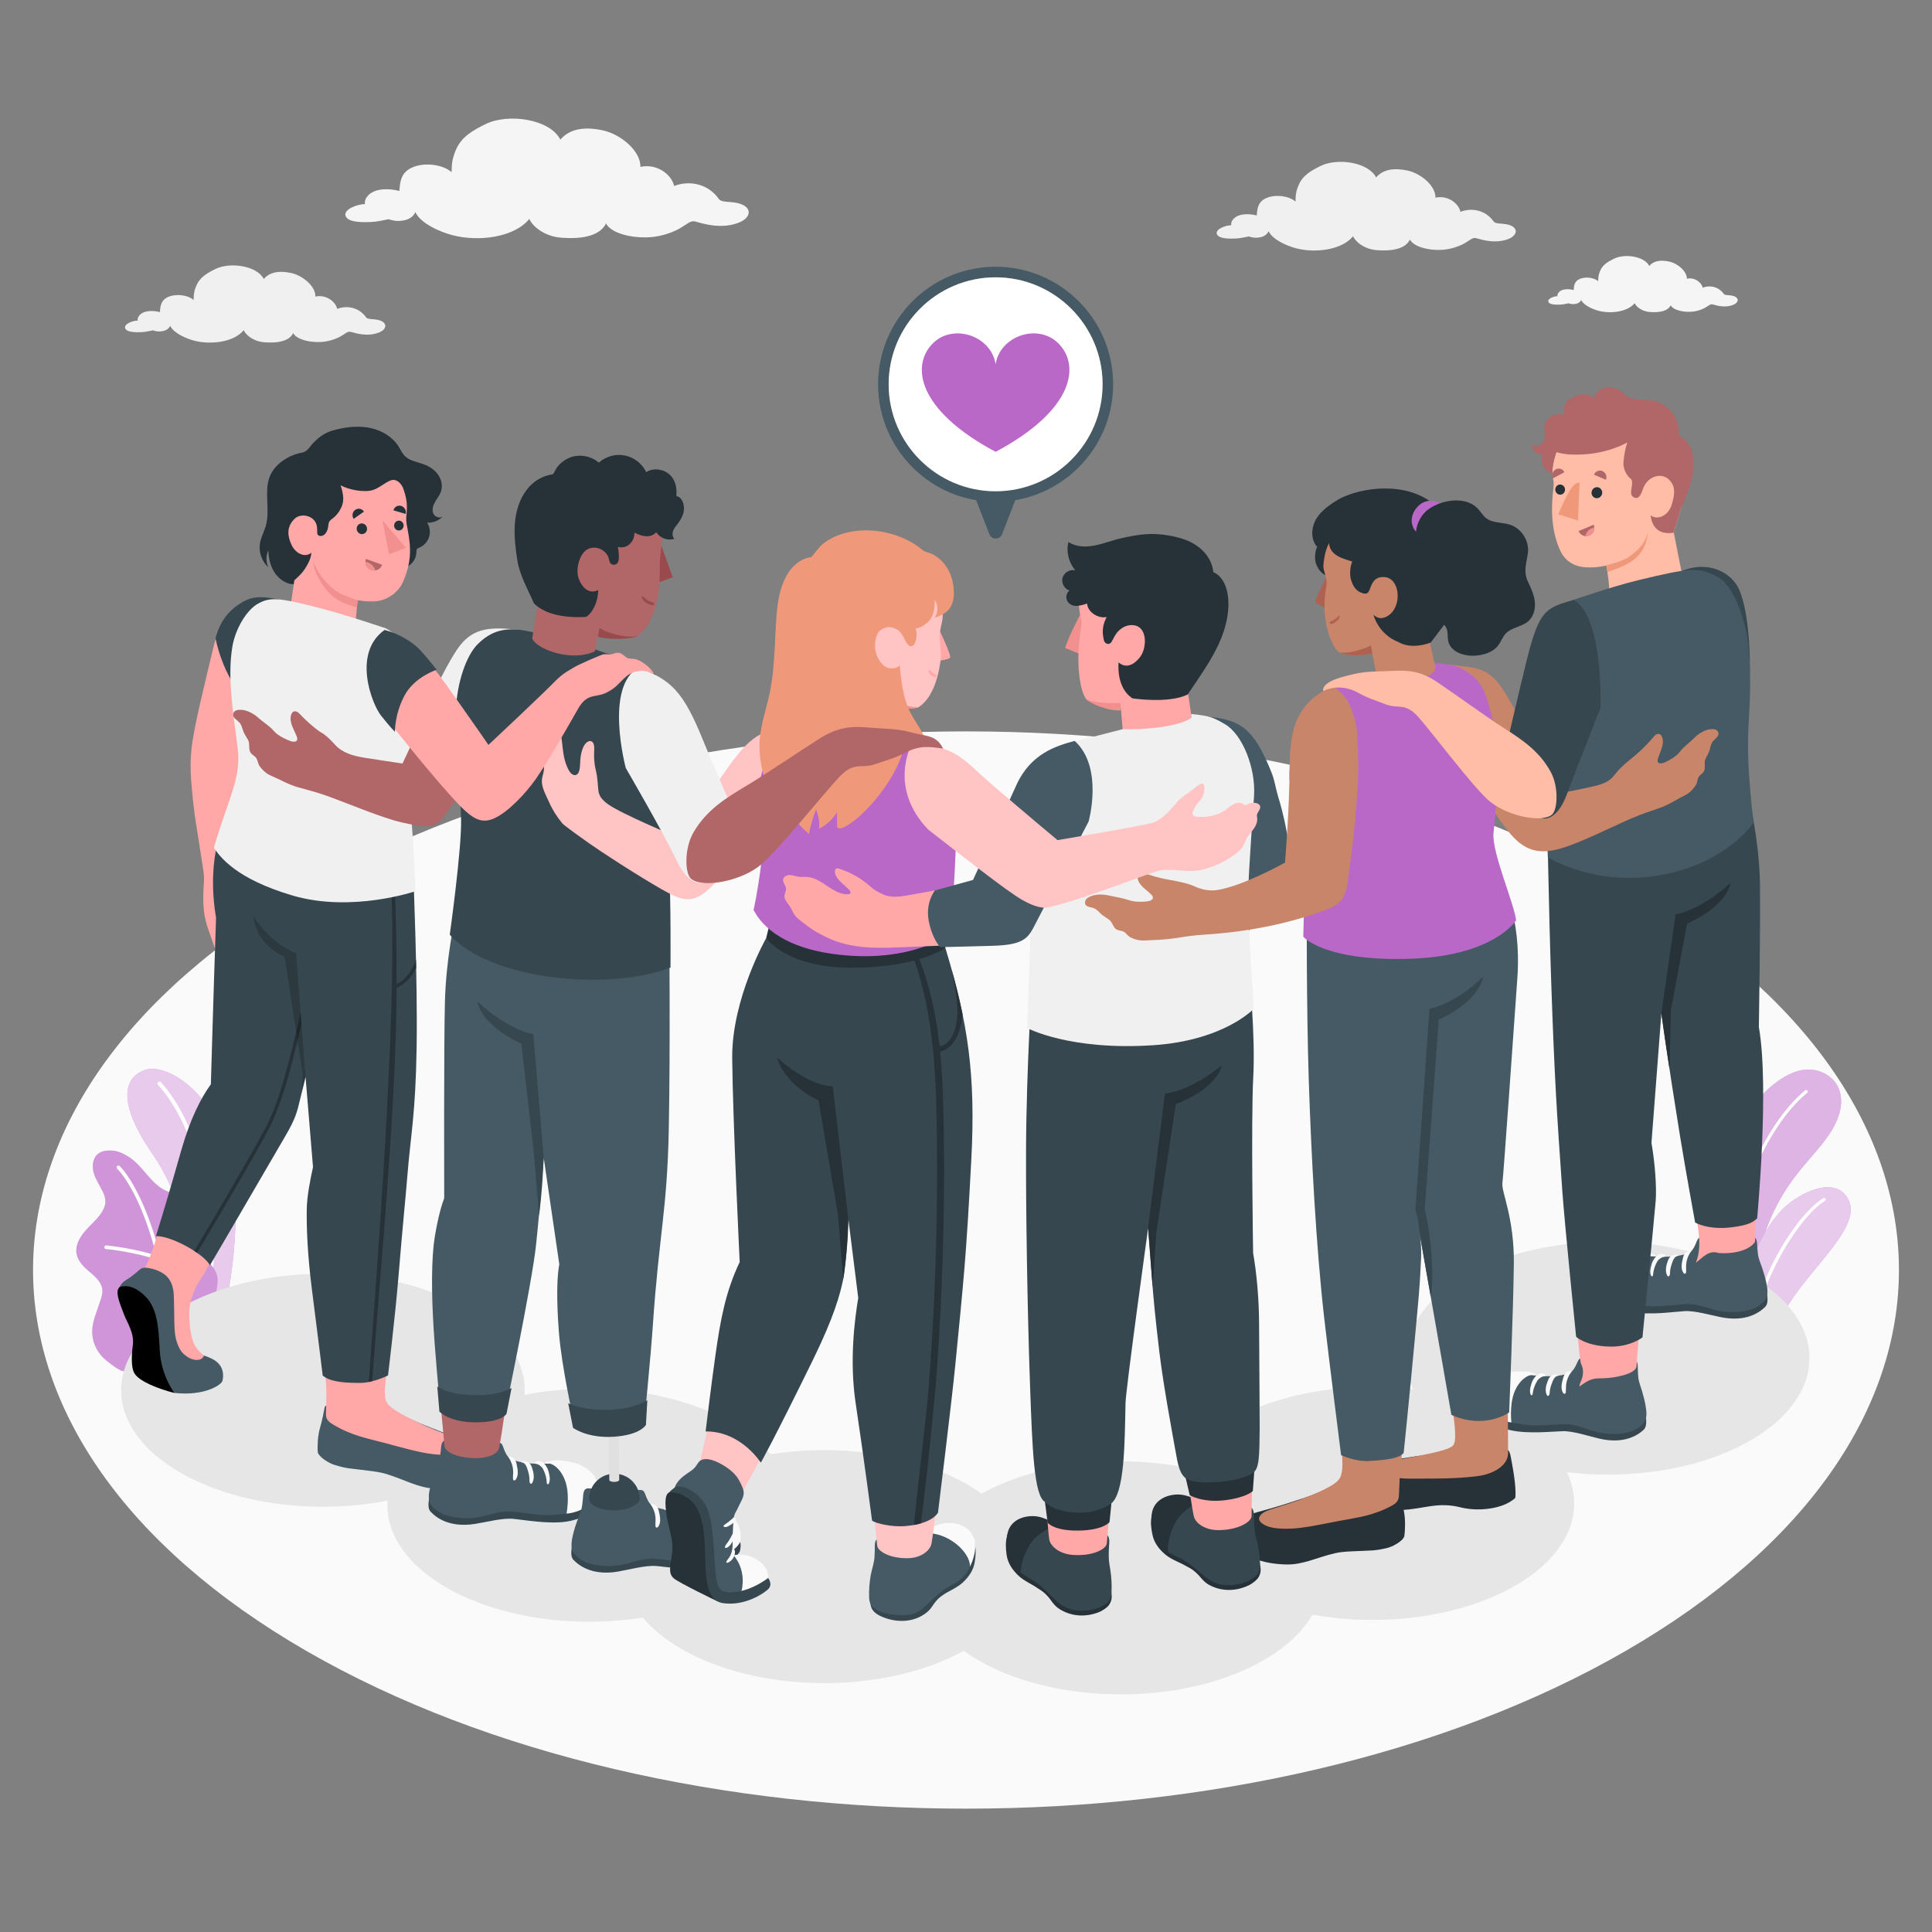 <?xml version="1.0" encoding="utf-8"?>
<!-- Generator: Adobe Illustrator 27.5.0, SVG Export Plug-In . SVG Version: 6.00 Build 0)  -->
<svg version="1.1" xmlns="http://www.w3.org/2000/svg" xmlns:xlink="http://www.w3.org/1999/xlink" x="0px" y="0px"
	 viewBox="0 0 500 500" style="enable-background:new 0 0 500 500;" xml:space="preserve">
<rect x="0" y="0" width="500" height="500" fill="#808080" stroke="none"/>
<g id="Floor">
	<path id="Floor_00000013876646643919197920000017874447876317227658_" style="fill:#FAFAFA;" d="M79.268,230.112
		c-94.29,54.438-94.287,142.7,0.005,197.139c94.292,54.438,247.168,54.438,341.458,0s94.287-142.701-0.005-197.139
		S173.558,175.673,79.268,230.112z"/>
</g>
<g id="Plants">
	<g id="Plants_00000168092673519632360570000011105768611508091020_">
		<g id="XMLID_348_">
			<path id="XMLID_408_" style="fill:#BA68C8;" d="M444.594,352.468c0,0-5.785-26.296,2.375-52.707
				c4.561-14.763,13.742-21.935,19.542-22.852c6.501-1.027,13.41,4.84,8.074,14.685c-5.07,9.354-15.537,13.556-20.632,37.571
				c-3.359,15.833-2.226,26.139-2.226,26.139L444.594,352.468z"/>
			<path id="XMLID_261_" style="opacity:0.5;fill:#FFFFFF;" d="M444.594,352.468c0,0-5.785-26.296,2.375-52.707
				c4.561-14.763,13.742-21.935,19.542-22.852c6.501-1.027,13.41,4.84,8.074,14.685c-5.07,9.354-15.537,13.556-20.632,37.571
				c-3.359,15.833-2.226,26.139-2.226,26.139L444.594,352.468z"/>
			<g id="XMLID_406_">
				<path style="fill:#FFFFFF;" d="M448.326,345.564c0.224-0.033,0.378-0.24,0.345-0.464c-4.219-28.874,8.585-53.801,19.023-62.28
					c0.175-0.143,0.202-0.4,0.06-0.576c-0.144-0.176-0.4-0.202-0.576-0.06c-10.589,8.602-23.582,33.844-19.316,63.034
					C447.895,345.442,448.102,345.596,448.326,345.564z"/>
			</g>
		</g>
		<g id="XMLID_342_">
			<path id="XMLID_426_" style="fill:#BA68C8;" d="M456.971,356.758c-0.318-6.74,2.015-14.173,8.423-22.806
				c6.407-8.633,15.85-17.207,13.076-23.262c-2.775-6.055-10.99-3.146-16.275,1.457c-5.286,4.603-16.005,20.952-8.954,43.713
				L456.971,356.758z"/>
			<path id="XMLID_260_" style="opacity:0.65;fill:#FFFFFF;" d="M456.971,356.758c-0.318-6.74,2.015-14.173,8.423-22.806
				c6.407-8.633,15.85-17.207,13.076-23.262c-2.775-6.055-10.99-3.146-16.275,1.457c-5.286,4.603-16.005,20.952-8.954,43.713
				L456.971,356.758z"/>
			<g id="XMLID_429_">
				<path style="fill:#FFFFFF;" d="M453.942,349.73c0.186-0.055,0.312-0.236,0.29-0.435c-1.518-14.085,11.192-34.468,18.075-38.516
					c0.195-0.114,0.26-0.365,0.145-0.559c-0.113-0.196-0.362-0.263-0.559-0.145c-7.217,4.244-20.052,24.67-18.473,39.308
					c0.024,0.225,0.225,0.388,0.45,0.363C453.895,349.743,453.918,349.738,453.942,349.73z"/>
			</g>
		</g>
	</g>
	<g id="Plants_00000160870308349724648970000015128561707566299836_">
		<g id="XMLID_1047_">
			<g id="XMLID_00000016047532555728134570000012214407795756843176_">
				<path id="XMLID_1085_" style="fill:#BA68C8;" d="M50.735,344.28l7.237-4.182c0,0,4.307-17.898,2.591-34.002
					c-2.413-22.642-17.318-31.162-22.985-29.21c-5.667,1.953-7.309,8.542,2.069,22.027C45.179,306.869,51.976,323.442,50.735,344.28
					z"/>
			</g>
			<g id="XMLID_00000107561789029438799510000011202710443911869344_" style="opacity:0.65;">
				<path id="XMLID_00000176760673678195975060000005122582842707721089_" style="fill:#FFFFFF;" d="M50.735,344.28l7.237-4.182
					c0,0,4.307-17.898,2.591-34.002c-2.413-22.642-17.318-31.162-22.985-29.21c-5.667,1.953-7.309,8.542,2.069,22.027
					C45.179,306.869,51.976,323.442,50.735,344.28z"/>
			</g>
			<g id="XMLID_1048_">
				<path id="XMLID_1049_" style="fill:#FFFFFF;" d="M53.733,335.487c-0.023-0.001-0.046-0.004-0.069-0.009
					c-0.272-0.052-0.451-0.314-0.399-0.586c3.967-20.884-3.329-44.352-12.363-54.117c-0.188-0.203-0.176-0.521,0.028-0.709
					c0.204-0.186,0.521-0.176,0.709,0.028c9.199,9.943,16.637,33.794,12.611,54.986C54.204,335.328,53.979,335.499,53.733,335.487z"
					/>
			</g>
		</g>
		<g id="XMLID_1183_">
			<g id="XMLID_1044_">
				<path id="XMLID_1046_" style="fill:#BA68C8;" d="M32.52,354.796c-1.081,0.55-3.956-1.911-4.758-2.509
					c-1.372-1.024-2.455-2.432-3.142-3.996c-0.8-1.821-0.928-3.735-0.55-5.686c0.196-1.012,0.531-1.99,0.865-2.965
					c0.328-0.957,0.656-1.914,0.984-2.871c0.324-0.944,0.652-1.921,0.575-2.917c-0.154-2.005-1.852-3.49-3.399-4.775
					c-1.711-1.421-3.473-3.271-3.342-5.669c0.101-1.85,1.146-3.521,2.366-4.915c1.22-1.395,2.646-2.609,3.76-4.09
					c0.802-1.066,1.449-2.333,1.395-3.666c-0.034-0.828-0.337-1.622-0.694-2.369c-0.768-1.604-1.813-3.091-2.313-4.798
					c-0.5-1.707-0.311-3.79,1.059-4.924c1.125-0.931,2.729-0.988,4.179-0.819c1.342,0.157,2.626,0.831,3.77,1.545
					c3.701,2.309,5.647,6.929,9.605,8.762c1.527,0.707,3.227,0.931,4.83,1.442c1.603,0.511,3.217,1.425,3.894,2.965
					c1.334,3.037-1.603,6.549-0.719,9.747c0.782,2.829,3.433,4.031,4.825,6.616c0.609,1.131,0.698,2.406,0.527,3.679
					c-0.291,2.154-0.687,3.725-1.847,6.079c-0.958,1.945-3.656,5.62-3.656,5.62S32.686,354.711,32.52,354.796z"/>
			</g>
			<g id="XMLID_00000096744945403115106880000008699267350103333265_" style="opacity:0.3;">
				<path id="XMLID_00000017501320074041377370000000134957267383465360_" style="fill:#FFFFFF;" d="M32.52,354.796
					c-1.081,0.55-3.956-1.911-4.758-2.509c-1.372-1.024-2.455-2.432-3.142-3.996c-0.8-1.821-0.928-3.735-0.55-5.686
					c0.196-1.012,0.531-1.99,0.865-2.965c0.328-0.957,0.656-1.914,0.984-2.871c0.324-0.944,0.652-1.921,0.575-2.917
					c-0.154-2.005-1.852-3.49-3.399-4.775c-1.711-1.421-3.473-3.271-3.342-5.669c0.101-1.85,1.146-3.521,2.366-4.915
					c1.22-1.395,2.646-2.609,3.76-4.09c0.802-1.066,1.449-2.333,1.395-3.666c-0.034-0.828-0.337-1.622-0.694-2.369
					c-0.768-1.604-1.813-3.091-2.313-4.798c-0.5-1.707-0.311-3.79,1.059-4.924c1.125-0.931,2.729-0.988,4.179-0.819
					c1.342,0.157,2.626,0.831,3.77,1.545c3.701,2.309,5.647,6.929,9.605,8.762c1.527,0.707,3.227,0.931,4.83,1.442
					c1.603,0.511,3.217,1.425,3.894,2.965c1.334,3.037-1.603,6.549-0.719,9.747c0.782,2.829,3.433,4.031,4.825,6.616
					c0.609,1.131,0.698,2.406,0.527,3.679c-0.291,2.154-0.687,3.725-1.847,6.079c-0.958,1.945-3.656,5.62-3.656,5.62
					S32.686,354.711,32.52,354.796z"/>
			</g>
			<g id="XMLID_1186_">
				<path id="XMLID_00000088110240148185522860000000928962073810347693_" style="fill:#FFFFFF;" d="M42.996,349.336
					c-0.006,0-0.013-0.001-0.013-0.001c-0.268-0.025-0.46-0.256-0.436-0.517c1.733-18.784-6.088-40.013-12.233-46.376
					c-0.182-0.188-0.177-0.489,0.012-0.672c0.189-0.182,0.489-0.176,0.671,0.012c6.268,6.491,14.253,28.074,12.497,47.122
					C43.469,349.16,43.249,349.349,42.996,349.336z"/>
			</g>
			<g id="XMLID_1184_">
				<path id="XMLID_1185_" style="fill:#FFFFFF;" d="M41.13,326.175c-0.046-0.002-0.093-0.011-0.139-0.028
					c-5.953-2.175-13.474-2.884-13.549-2.891c-0.262-0.024-0.453-0.256-0.43-0.516c0.024-0.261,0.233-0.457,0.517-0.43
					c0.077,0.008,7.717,0.728,13.788,2.946c0.246,0.089,0.374,0.362,0.283,0.608C41.527,326.064,41.333,326.185,41.13,326.175z"/>
			</g>
		</g>
	</g>
</g>
<g id="Shadows">
	<ellipse id="Shadow" style="fill:#E6E6E6;" cx="213.309" cy="405.441" rx="52.225" ry="30.152"/>
	
		<ellipse id="Shadow_00000170237355010373663550000009415382110952858274_" style="fill:#E6E6E6;" cx="290.095" cy="408.351" rx="52.225" ry="30.152"/>
	
		<ellipse id="Shadow_00000157299616952550865820000005250272014617300358_" style="fill:#E6E6E6;" cx="152.472" cy="389.55" rx="52.225" ry="30.152"/>
	
		<ellipse id="Shadow_00000111149091936302457410000001477309335464371092_" style="fill:#E6E6E6;" cx="83.58" cy="359.794" rx="52.225" ry="30.152"/>
	
		<ellipse id="Shadow_00000170982146509046526030000005520109467296465558_" style="fill:#E6E6E6;" cx="355.169" cy="389.082" rx="52.225" ry="30.152"/>
	
		<ellipse id="Shadow_00000047738542980827514740000009547868886913888390_" style="fill:#E6E6E6;" cx="416.063" cy="351.484" rx="52.225" ry="30.152"/>
</g>
<g id="Clouds">
	<path id="Cloud_3_" style="fill:#F0F0F0;" d="M391.059,58.398c-0.985-0.446-2.157-0.488-3.003-0.554
		c-0.972-0.077-1.28-0.27-1.468-0.48c-2.365-3.384-6.274-3.514-8.608-2.543c-0.572-2.329-3.389-4.35-6.491-3.669
		c0.106-3.025-3.757-6.277-7.228-7.016c-3.329-0.708-6.231-0.411-8.13,1.778c-2.033-3.971-10.004-5.089-14.316-2.989
		c-2.48,1.208-4.584,2.447-5.613,4.721c-0.679,1.5-0.921,2.499-0.934,4.519c-1.681-1.482-5.047-1.882-7.292-1.014
		c-2.42,0.936-2.604,2.761-2.724,4.616c-2.373-0.598-3.961-0.211-4.406-0.079c-1.525,0.452-2.404,1.649-2.195,2.617
		c-1.206-0.067-4.081,0.908-3.75,2.182c0.371,1.43,3.653,1.285,4.879,1.24c1.015-0.037,2.329-0.309,3.432-0.539
		c0.335,0.166,1.225,0.343,1.785,0.339c2.09-0.015,2.975-0.911,3.311-1.688c1.02,2.148,4.651,3.784,7.217,4.441
		c4.833,1.237,11.671,0.483,14.647-3.129c0.312,0.65,0.834,1.255,1.44,1.754c1.181,0.973,2.775,1.653,4.471,1.812
		c1.984,0.185,7.311,0.44,8.812-2.715c1.063,2.098,5.804,3.054,9.41,2.542c1.349-0.191,2.862-0.659,4.037-1.219
		c0.947-0.451,1.485-0.89,2.321-1.392c0.71-0.426,1.031-0.421,1.979-0.136c2.475,0.746,5.347,1.051,7.873-0.008
		C392.529,60.942,392.95,59.254,391.059,58.398z"/>
	<path id="Cloud_4_" style="fill:#F5F5F5;" d="M448.946,76.724c-0.624-0.283-1.366-0.309-1.902-0.351
		c-0.616-0.049-0.811-0.171-0.93-0.304c-1.498-2.144-3.974-2.226-5.452-1.611c-0.362-1.475-2.147-2.755-4.111-2.324
		c0.067-1.916-2.38-3.976-4.578-4.444c-2.109-0.449-3.947-0.26-5.15,1.126c-1.288-2.515-6.336-3.224-9.068-1.893
		c-1.571,0.765-2.904,1.55-3.555,2.99c-0.43,0.95-0.584,1.583-0.592,2.862c-1.065-0.938-3.197-1.192-4.619-0.642
		c-1.533,0.593-1.65,1.749-1.725,2.924c-1.503-0.379-2.509-0.134-2.791-0.05c-0.966,0.286-1.523,1.044-1.39,1.657
		c-0.764-0.043-2.585,0.575-2.376,1.382c0.235,0.906,2.314,0.814,3.091,0.786c0.643-0.024,1.475-0.196,2.174-0.341
		c0.212,0.105,0.776,0.217,1.131,0.215c1.324-0.009,1.885-0.577,2.097-1.069c0.646,1.36,2.946,2.397,4.571,2.813
		c3.061,0.784,7.392,0.306,9.278-1.982c0.198,0.412,0.528,0.795,0.912,1.111c0.748,0.616,1.758,1.047,2.832,1.148
		c1.257,0.118,4.631,0.279,5.581-1.72c0.673,1.329,3.676,1.934,5.961,1.61c0.854-0.121,1.813-0.418,2.557-0.772
		c0.6-0.286,0.941-0.564,1.47-0.882c0.45-0.27,0.653-0.267,1.253-0.086c1.568,0.473,3.387,0.666,4.987-0.005
		C449.877,78.335,450.143,77.266,448.946,76.724z"/>
	<path id="Cloud_00000078757185522141356360000009060548056226134949_" style="fill:#F0F0F0;" d="M98.655,83.062
		c-0.857-0.388-1.877-0.424-2.614-0.482c-0.846-0.067-1.114-0.235-1.277-0.418c-2.058-2.945-5.46-3.058-7.491-2.214
		c-0.498-2.027-2.949-3.786-5.649-3.193c0.092-2.633-3.27-5.463-6.29-6.105c-2.897-0.617-5.423-0.358-7.076,1.547
		c-1.77-3.455-8.706-4.429-12.459-2.601c-2.158,1.051-3.99,2.13-4.885,4.108c-0.591,1.306-0.802,2.175-0.813,3.933
		c-1.463-1.289-4.392-1.638-6.346-0.882c-2.106,0.815-2.266,2.403-2.37,4.018c-2.065-0.521-3.447-0.184-3.835-0.069
		c-1.327,0.393-2.092,1.435-1.91,2.277c-1.05-0.059-3.551,0.79-3.264,1.899c0.323,1.244,3.18,1.119,4.246,1.079
		c0.883-0.033,2.027-0.269,2.987-0.469c0.292,0.144,1.066,0.299,1.553,0.295c1.819-0.013,2.589-0.793,2.881-1.469
		c0.888,1.869,4.047,3.293,6.281,3.865c4.206,1.077,10.157,0.421,12.747-2.723c0.271,0.566,0.726,1.092,1.253,1.526
		c1.028,0.847,2.415,1.439,3.891,1.577c1.727,0.161,6.362,0.383,7.668-2.363c0.925,1.826,5.051,2.658,8.189,2.212
		c1.174-0.166,2.491-0.574,3.514-1.061c0.824-0.392,1.293-0.775,2.02-1.211c0.618-0.371,0.897-0.367,1.722-0.118
		c2.154,0.649,4.653,0.915,6.852-0.007C99.934,85.276,100.3,83.807,98.655,83.062z"/>
	<path id="Cloud_00000060727610443329729520000006703282395614099900_" style="fill:#F5F5F5;" d="M192.125,52.968
		c-1.329-0.602-2.909-0.658-4.051-0.748c-1.311-0.104-1.727-0.363-1.98-0.647c-3.19-4.564-8.462-4.739-11.609-3.431
		c-0.772-3.141-4.571-5.867-8.755-4.949c0.143-4.081-5.067-8.466-9.749-9.462c-4.49-0.956-8.404-0.554-10.966,2.398
		c-2.742-5.355-13.492-6.864-19.309-4.031c-3.345,1.629-6.183,3.301-7.57,6.367c-0.916,2.024-1.243,3.371-1.26,6.094
		c-2.267-1.998-6.807-2.539-9.834-1.367c-3.265,1.263-3.513,3.723-3.674,6.226c-3.2-0.807-5.342-0.285-5.943-0.107
		c-2.057,0.61-3.242,2.224-2.96,3.529c-1.627-0.091-5.504,1.225-5.058,2.943c0.5,1.928,4.928,1.734,6.581,1.673
		c1.369-0.05,3.142-0.417,4.629-0.727c0.452,0.223,1.652,0.463,2.407,0.457c2.819-0.02,4.013-1.228,4.466-2.277
		c1.376,2.897,6.272,5.104,9.733,5.99c6.518,1.669,15.741,0.652,19.755-4.22c0.421,0.877,1.125,1.693,1.942,2.365
		c1.593,1.312,3.743,2.23,6.031,2.444c2.676,0.25,9.86,0.593,11.885-3.662c1.433,2.83,7.828,4.119,12.692,3.428
		c1.819-0.258,3.861-0.889,5.445-1.644c1.277-0.608,2.003-1.201,3.13-1.877c0.959-0.575,1.391-0.568,2.669-0.183
		c3.338,1.006,7.212,1.417,10.618-0.011C194.107,56.399,194.674,54.123,192.125,52.968z"/>
</g>
<g id="Speech_Bubble">
	<g id="Speech_Bubble_00000047755284443906985690000012757900378251344060_">
		<g id="Speech_Bubble_00000123430493653270804510000006390993877202872973_">
			<path style="fill:#455A64;" d="M227.245,99.484c0.016,16.772,13.671,30.401,30.443,30.385
				c16.772-0.016,30.408-13.671,30.392-30.443c-0.016-16.778-13.678-30.408-30.449-30.392
				C240.859,69.05,227.23,82.706,227.245,99.484z M229.982,99.481c-0.014-15.268,12.391-27.696,27.651-27.711
				c15.268-0.014,27.703,12.391,27.717,27.658c0.014,15.268-12.398,27.696-27.665,27.711
				C242.425,127.154,229.996,114.749,229.982,99.481z"/>
			<path style="fill:#FFFFFF;" d="M229.982,99.481c0.014,15.268,12.443,27.673,27.704,27.658
				c15.268-0.015,27.68-12.443,27.665-27.711c-0.014-15.268-12.45-27.673-27.717-27.658
				C242.372,71.785,229.967,84.214,229.982,99.481z"/>
			<path style="fill:#455A64;" d="M259.346,138.249l3.886-10.056l-11.085,0.011l3.905,10.049
				C256.635,139.756,258.764,139.754,259.346,138.249z"/>
		</g>
		<g>
			<path id="Heart_00000070111714408942318680000016696591749549642396_" style="fill:#BA68C8;" d="M257.666,116.937
				c-20.384-10.859-22.028-22.511-16.102-28.207c5.31-5.104,15.022-1.738,16.102,5.556c1.08-7.294,10.792-10.66,16.102-5.556
				C279.694,94.427,278.05,106.078,257.666,116.937z"/>
		</g>
	</g>
</g>
<g id="Group_00000021828069076845911250000013543302496665514674_">
	<g id="Group">
		<g id="Character_00000151516421007323831770000014144175884339281538_">
			<path id="Arm_00000134249261204403366060000003608993762308735130_" style="fill:#FFA8A7;" d="M71.063,155.843
				c-5.337-1.129-13.023-0.087-15.817,11.611c-2.549,10.675-4.546,18.724-5.428,24.372c-0.882,5.648-0.406,10.254,0.19,15.897
				c0.367,3.472,0.956,6.92,1.506,10.366c0.281,1.76,0.564,3.52,0.821,5.283c0.222,1.516,0.555,3.096,0.451,4.622
				c-0.241,3.557-0.395,7.202,0.54,10.679c0.223,0.831,0.507,1.645,0.791,2.457c0.617,1.768,1.235,3.536,1.852,5.304
				c0.453,1.298,0.984,2.23,2.153,2.992c0.898,0.586,1.918,0.551,2.956,0.701c0.361,0.052,0.742,0.102,1.08-0.033
				c0.247-0.099,0.447-0.286,0.639-0.47c0.761-0.725,1.578-1.574,1.576-2.625c-0.001-0.633-0.303-1.304-0.021-1.87
				c0.079-0.159,0.199-0.293,0.297-0.44c0.376-0.563,0.419-1.294,0.285-1.958c-0.134-0.663-0.429-1.281-0.69-1.906
				c-1.225-2.926-1.76-6.139-1.549-9.305c0.02-0.301,0.193-0.708,0.479-0.612c0.141,0.047,0.21,0.202,0.26,0.341
				c0.336,0.92,0.595,1.868,0.775,2.831c0.161,0.863,0.27,1.769,0.753,2.501s1.491,1.213,2.258,0.789
				c-0.121-1.49-0.243-2.98-0.364-4.471c-0.062-0.759-0.124-1.521-0.272-2.268c-0.352-1.782-1.174-3.416-1.901-5.066
				c-0.746-1.694-1.132-3.245-1.368-5.057c-0.515-3.962-0.298-7.969-0.223-11.95c0.071-3.741,0.199-7.484,0.405-11.22l7.493-26.125
				L71.063,155.843z"/>
			<path style="fill:#37474F;" d="M72.049,155.122c-5.247-1.068-7.479-0.702-10.743,1.627c-3.264,2.329-4.817,5.59-5.529,8.405
				c0.945,4.811,4.381,14.999,11.036,17.672L72.049,155.122z"/>
			<g id="Bottom_00000100379820954640064100000018131508466875834778_">
				<g id="XMLID_00000052066144253558896620000014777854753157306292_">
					<g>
						<g id="XMLID_00000062155960320142894590000013730454138388553887_">
							<g id="XMLID_00000016797564671729382110000001712109091221753501_">
								<path id="XMLID_00000183959744553423439210000000996773212701871016_" style="fill:#455A64;" d="M82.755,369.787
									c-0.491,1.753-0.658,4.29-0.51,6.117c0.473,1.384,3.07,2.826,4.258,3.19c3.36,1.032,3.78,0.868,9.218,1.564
									c1.486,0.19,2.937,0.395,4.368,0.839c4.566,1.416,8.016,3.497,12.314,3.747c6.439,0.375,11.26-1.144,13.747-3.803
									c0.332-0.885,0.621-2.532,0.021-4.272c-0.733-2.126-3.454-3.613-5.465-4.3c-5.435-1.855-8.083-2.937-12.185-4.593
									c-2.033-0.821-4.43-2.059-6.335-3.147c-1.76-1.005-2.854-2.613-4.926-2.903c-2.067-0.289-4.147,0.264-6.179,0.569
									c-2.168,0.326-4.427,0.741-6.608,0.993C83.735,363.875,84.241,364.476,82.755,369.787z"/>
							</g>
						</g>
					</g>
					<path id="XMLID_00000153705646561517252370000004904402166691618454_" style="fill:#FFA8A7;" d="M83.58,349.303
						c0.089,2.553,0.766,7.353,0.858,9.906c0.076,2.098-0.023,4.229-0.074,6.327c-0.012,0.487-0.021,0.986,0.146,1.443
						c0.27,0.736,0.949,1.235,1.62,1.64c4.931,2.97,8.504,3.494,14.03,4.974c3.905,1.045,8.424,2.333,11.614,2.702
						c3.028,0.35,6.402,0.455,8.108-1.013c0.811-0.698,0.694-2.08-2.521-3.344c-3.354-1.318-6.145-2.332-9.362-3.881
						c-1.954-0.941-3.772-1.795-5.828-3.169c-0.947-0.633-1.648-1.16-2.187-2.176c-0.366-0.689-0.46-2.11-0.381-3.169
						c0.103-1.383,0.265-2.758,0.421-4.136c0.265-2.342,0.52-4.684,0.791-7.025C100.816,348.383,83.576,349.176,83.58,349.303z"/>
				</g>
				<g>
					<path style="fill:#FFA8A7;" d="M36.582,329.023c0.361-0.564,0.982-0.951,1.418-1.887c1.592-3.42,3.375-9.439,5.092-15.336
						l15.605,7.418c-1.38,2.45-2.765,4.899-4.155,7.343c-0.686,1.207-1.352,2.43-2.065,3.622c-0.627,1.048-1.331,1.985-1.846,3.123
						c-0.547,1.209-1.048,2.447-1.334,3.743c-0.434,1.97-0.355,4.018-0.147,6.024c0.155,1.501,0.386,3.009,0.941,4.412
						c0.372,0.941,1.103,2.056,2.693,3.318c0.55,0.436,0.911,0.464,0.516,1.392c-0.154,0.363-0.633,0.428-1.028,0.439
						c-0.608,0.017-1.22,0.033-1.821-0.061c-1.252-0.196-2.384-0.861-3.395-1.626c-0.919-0.695-1.774-1.491-2.427-2.44
						c-1.726-2.505-1.868-5.751-1.769-8.791c0.021-0.659,0.05-1.327-0.095-1.971c-0.096-0.426-0.266-0.832-0.435-1.235
						C41.102,333.579,38.555,331.462,36.582,329.023z"/>
					<g>
						<path style="fill:#455A64;" d="M30.718,335.547c-0.184-0.807-0.187-1.625,0.186-2.397c0.697-1.441,1.654-1.788,2.726-2.528
							c0.57-0.394,1.085-0.863,1.641-1.271c0.505-0.369,0.883-0.913,1.484-1.144c0.423-0.163,0.894-0.141,1.344-0.084
							c1.876,0.235,4.188,1.072,5.407,2.579c1.328,1.643,1.488,3.704,1.519,5.739c0.027,1.732,0.054,3.464,0.081,5.196
							c0.032,2.05,0.072,4.148,0.792,6.068c0.428,1.142,0.902,2.101,1.851,2.892c0.882,0.736,1.96,1.333,3.118,1.358
							c1.653,0.036,1.918-1.151,1.918-1.151s0.813,0.288,1.11,0.409c0.654,0.267,1.326,0.59,1.904,1.002
							c2.799,1.994,1.743,5.237,1.743,5.237c-0.374,0.992-4.624,3.894-12.407,3.031c-0.78-0.259-3.689-1.282-4.457-1.657
							c-2.18-1.065-5.288-1.879-5.798-4.645c-0.143-0.777-0.083-1.575-0.033-2.363c0.179-2.82,0.213-5.712-0.664-8.399
							c-0.589-1.802-1.561-3.441-2.377-5.142C31.407,337.445,30.936,336.504,30.718,335.547z"/>
						<path id="XMLID_00000117672194684185707540000013189221341398165692_" d="M30.903,333.15
							c-1.114,1.058-0.186,3.484,1.259,7.218c0.641,1.656,2.612,4.628,2.224,7.644c-0.388,3.016-0.428,5.869,0.337,7.292
							c1.197,2.226,6.584,4.255,10.411,5.178c0,0-3.473-4.444-3.796-11.114c-0.323-6.67-0.792-10.971-3.812-13.956
							C33.708,331.639,30.903,333.15,30.903,333.15z"/>
					</g>
				</g>
				<g>
					<path id="XMLID_00000003804577334100642530000007466038240328679811_" style="fill:#37474F;" d="M54.334,327.457
						c0,0,7.832-13.336,19.588-33.577c2.554-4.398,2.945-6.036,3.724-9.286c0.811-3.386,1.429-5.869,1.429-5.869l1.931,23.304
						c-0.643,2.968-1.575,7.495-1.622,10.948c-0.058,4.589,0.143,11.364,1.35,20.82c1.846,14.46,2.784,22.211,2.784,22.211
						c1.013,0.738,2.502,1.923,9.62,1.893c3.543-0.015,7.281-1.95,7.281-1.95s1.83-15.021,2.695-25.476
						c1.234-14.914,1.821-20.075,2.286-25.903c0.875-10.95,2.147-16.164,2.419-33.423c0.282-17.901-0.835-44.246-0.835-44.246
						l-48.37-15.128c0,0-5.481,9.131-2.698,25.773c-0.536,15.057-1.348,43.06-1.348,43.06c-2.522,3.488-5.29,8.743-7.722,17.305
						c-2.703,9.515-4.344,15.038-6.488,21.983C44.454,319.838,52.861,324.582,54.334,327.457z"/>
					<path style="fill:#263238;" d="M77.809,262.113c-0.394,1.702-0.777,3.332-1.149,4.901c-2.626,11.036-4.896,19.011-7.777,24.56
						c-3.474,6.698-14.266,24.918-18.592,32.179c0.264,0.166,0.497,0.331,0.731,0.497c4.306-7.231,15.15-25.532,18.644-32.27
						c2.746-5.275,4.919-12.658,7.341-22.695c0.34-1.375,0.68-2.792,1.02-4.269L77.809,262.113z"/>
					<path style="fill:#263238;" d="M101.108,226.849l0.884,0.008c0.471,7.629,0.671,17.14,0.65,27.816
						c1.805-0.843,3.732-2.651,5.014-6.346c0.016,0.718,0.032,1.443,0.046,2.173c-1.432,2.936-3.32,4.418-5.062,5.127
						c-0.093,30.321-3.934,69.692-6.316,101.832c-0.293,0.073-0.594,0.139-0.9,0.198
						C98.688,313.754,102.931,256.225,101.108,226.849z"/>
					<path id="XMLID_00000086669673918665653400000001085589187985811391_" style="opacity:0.2;" d="M79.075,278.725l-2.449-32.03
						c0,0-6.386-2.195-10.999-9.546c0,0,0.207,7.033,8.029,10.413l4.706,30.484l-0.264,4.701
						C78.098,282.749,79.021,279.102,79.075,278.725z"/>
				</g>
			</g>
			<g id="Top_00000031171817791185346550000017616759861393527225_">
				<g>
					<path style="fill:#263238;" d="M81.616,114.09c0.886-0.845,1.868-1.591,2.981-2.112c0.859-0.402,1.776-0.664,2.699-0.881
						c2.853-0.672,5.853-0.935,8.714-0.296c2.861,0.64,5.576,2.257,7.14,4.736c0.533,0.845,0.937,1.788,1.642,2.496
						c1.26,1.264,3.18,1.508,4.857,2.12c1.446,0.527,2.803,1.396,3.697,2.65c0.894,1.253,1.272,2.92,0.782,4.379
						c-0.334,0.994-1.026,1.819-1.545,2.73c-0.519,0.911-0.866,2.038-0.442,2.996c0.424,0.959,1.904,1.408,2.548,0.582
						c-0.98,1.257-2.556,1.833-4.132,1.782c0.696,1.097,0.875,2.508,0.473,3.743s-1.375,2.273-2.583,2.751
						c-0.165,0.065-0.34,0.124-0.465,0.25c-0.228,0.23-0.217,0.595-0.225,0.919c-0.094,3.704-4.338,4.731-7.161,5.721
						c-2.736,0.959-6.409,2.057-8.296,4.41c-0.877,1.094-1.498,1.584-2.965,1.905c-1.535,0.336-3.141,0.286-4.69,0.082
						c-1.243-0.164-2.488-0.424-3.615-0.973c-1.212-0.591-1.658-1.503-2.572-2.351c-0.744-0.691-2.755-0.386-3.689-0.694
						c-3.613-1.196-5.256-4.818-5.312-8.623c-0.668,1.367-0.664,3.044,0.011,4.408c-1.733-1.54-2.588-4.009-2.178-6.291
						c0.279-1.557,1.089-2.967,1.516-4.49c1.231-4.392-0.767-9.45,1.364-13.483c1.527-2.888,4.916-4.894,8.064-5.437
						c1.33-0.229,1.936-1.552,2.841-2.491C81.253,114.444,81.433,114.265,81.616,114.09z"/>
					<g>
						<path style="fill:#FFA8A7;" d="M75.033,157.829c0,0,1.369-8.958,1.345-9.151c-0.391-3.122-5.01-9.52-5.008-16.762
							c0.001-7.242,8.084-16.335,18.937-15.66c8.409,0.523,12.629,5.057,14.47,11.458c1.121,3.9,0.061,5.548,0.445,7.773
							c0.757,4.383,1.956,8.699-0.995,15.24c-1.165,2.583-3.8,4.355-6.241,4.783c-2.44,0.428-5.424-0.18-5.424-0.18l-0.714,7.332
							L75.033,157.829z"/>
						<path style="fill:#B16668;" d="M98.913,146.169c-0.419,1.161-1.701,1.763-2.862,1.344c-1.161-0.419-1.763-1.701-1.344-2.862
							L98.913,146.169z"/>
						<path style="fill:#F28F8F;" d="M97.135,147.611c-0.344-1.145-1.323-2.029-2.553-2.212c-0.004,0.919,0.555,1.783,1.468,2.113
							C96.411,147.643,96.781,147.664,97.135,147.611z"/>
						<g>
							<g id="XMLID_00000003067439094057998580000012262292610932949913_">
								<path id="XMLID_00000054947622805254766400000012314156570817067650_" style="fill:#263238;" d="M94.951,136.529
									c0.183,0.746-0.252,1.493-0.97,1.667c-0.719,0.174-1.45-0.29-1.633-1.036c-0.183-0.747,0.252-1.493,0.971-1.667
									C94.037,135.318,94.768,135.782,94.951,136.529z"/>
								<path id="XMLID_00000132792697626588686580000004733941821090810787_" style="fill:#263238;" d="M94.197,132.4l-2.678,1.88
									c-0.509-0.773-0.321-1.82,0.418-2.339C92.676,131.422,93.688,131.628,94.197,132.4z"/>
								<path id="XMLID_00000149380309656769299030000004808577441309260469_" style="fill:#263238;" d="M104.99,133.004
									l-3.165-0.924c0.224-0.89,1.114-1.406,1.988-1.15C104.687,131.184,105.214,132.113,104.99,133.004z"/>
								<path id="XMLID_00000176740812762072911160000004302171068047823253_" style="fill:#263238;" d="M104.458,136.101
									c-0.05,0.704-0.639,1.234-1.317,1.184c-0.677-0.05-1.186-0.661-1.136-1.365c0.05-0.704,0.639-1.234,1.317-1.184
									C103.999,134.786,104.508,135.397,104.458,136.101z"/>
								<polygon style="fill:#F28F8F;" points="105.043,141.779 100.67,143.466 98.988,134.661 								"/>
							</g>
						</g>
						<path style="fill:#F28F8F;" d="M92.562,155.33c0,0-3.896-1.258-5.128-2.072c-3.347-2.211-5.658-5.707-6.29-7.93
							c-0.048,2.326,1.938,6.218,4.763,8.847c2.099,1.953,6.473,3.018,6.473,3.018L92.562,155.33z"/>
						<path style="fill:#263238;" d="M80.572,143.048c-0.032,1.338-0.83,3.005-1.99,4.632c-0.986,1.384-2.826,2.839-2.826,2.839
							c-1.799-3.951-2.226-6.738-3.143-9.223c-1.127-3.055-1.61-6.398-1.531-9.646c0.069-2.833,1.357-5.893,3.003-8.178
							c1.585-2.202,3.638-4.071,5.998-5.414c1.26-0.718,2.607-1.291,4.012-1.653c1.845-0.475,3.765-0.581,5.669-0.573
							c1.212,0.006,2.428,0.057,3.622,0.266c4.668,0.816,10.043,5.165,10.862,10.011c-0.662-1.252-1.827-2.347-3.247-1.742
							c-1.588,0.676-2.868,1.941-4.532,2.462c-2.196,0.688-6.337-0.066-8.308-1.254c0.469,1.554,0.976,3.465,0.441,5.037
							c-0.479,1.407-1.35,2.687-2.541,3.585c-0.445,0.336-0.86,0.62-0.986,1.18c-0.139,0.616-0.12,1.219-0.368,1.836
							c-0.175,0.436-0.413,0.86-0.777,1.157c-0.364,0.297-0.873,0.446-1.317,0.292c-0.167-0.058-0.325-0.162-0.411-0.317
							c-0.068-0.121-0.087-0.263-0.099-0.401c-0.037-0.433-0.012-0.87-0.044-1.304c-0.045-0.602-0.206-1.206-0.542-1.707
							c-1.136-1.692-3.935-2.072-5.373-0.582c-1.571,1.628-2.107,3.655-0.66,6.73C76.479,143.192,78.891,144.457,80.572,143.048z"/>
					</g>
				</g>
				<g>
					<g>
						<path id="XMLID_00000136377304577637707300000014559906125986254761_" style="fill:#F0F0F0;" d="M60.124,167.423
							c0.779-4.708,3.715-9.585,6.67-11.208c3.106-1.706,5.242-1.617,15.921,1.144c7.097,1.835,17.097,5.242,17.097,5.242
							c2.801,1.469,4.983,3.705,10.299,13.509c4.288,7.91,3.304,16.37-3.241,19.887c0.127,5.543-1.008,8.789-0.756,11.575
							c1.06,11.733,1.383,23.078,1.383,23.078s-16.452,5.607-31.718,1.13c-14.786-4.336-18.848-10.07-20.434-12.368
							c0,0,1.066-3.807,3.18-9.808c2.269-6.444,3.679-10.709,2.977-16.105C60.241,183.829,58.849,175.125,60.124,167.423z"/>
					</g>
				</g>
			</g>
		</g>
		<g id="Character_2_">
			<g id="Bottom_00000165933486834098162630000017056795690615497917_">
				<g id="XMLID_00000107579003941604621010000003826881740127181952_">
					<g>
						<path style="fill:#37474F;" d="M154.288,386.88c0.65-0.027,0.48,1.889,0.215,2.703c-0.265,0.813-3.037,3.446-7.775,4.191
							c-4.738,0.745-11.172-0.452-13.945-0.703c-2.774-0.25-7.075,0.882-9.846,1.316c-6.435,1.008-9.889-1.472-11.456-3.117
							c-0.614-0.645-0.629-1.55-0.567-2.325c0.146-1.84,0.334-2.203,0.547-2.177L154.288,386.88z"/>
						<g id="XMLID_00000180360386032601011590000015430864832646696895_">
							<g id="XMLID_00000129174703893098805450000018394103415720782261_">
								<path id="XMLID_00000090987739003984065620000015368855642825980326_" style="fill:#455A64;" d="M112.6,380.908
									c-0.459,1.214-0.884,2.505-1.204,3.763c-0.391,1.539-0.793,3.515,0.198,4.805c1.672,2.177,3.829,2.846,6.119,3.209
									c2.744,0.435,5.48,0.248,8.182-0.477c2.468-0.662,4.449-1.263,7.052-0.986c2.86,0.304,6.784,1.004,9.662,0.85
									c2.458-0.132,4.874-0.295,7.179-1.179c1.946-0.747,3.207-1.81,4.481-3.673c0.317-3.581-1.426-5.385-3.351-6.613
									c-2.034-1.297-4.732-1.737-7.142-1.826c-2.712-0.1-4.774,0.169-7.171-0.105c-1.623-0.186-3.31-0.509-4.731-1.357
									c-0.678-0.404-1.126-1.493-1.414-2.207c-0.351-0.869-0.457-1.636-1.223-1.747c-0.001,0-12.674-0.613-13.829-0.605
									c-1.314,0.009-1.234,1.798-1.336,2.74c-0.088,0.815-0.117,0.829-0.208,1.644c-0.089,0.799-0.508,1.905-0.817,2.644
									C112.89,380.16,112.741,380.533,112.6,380.908z"/>
							</g>
						</g>
						<path style="fill:#FAFAFA;" d="M138.72,378.299c0.187-0.097,0.389-0.166,0.599-0.188c1.108-0.119,1.902,1,2.333,1.868
							c0.264,0.533,0.38,1.093,0.504,1.672c0.151,0.706,0.202,1.458-0.053,2.148c-0.064,0.174-0.211,0.374-0.39,0.322
							c-0.163-0.047-0.197-0.258-0.206-0.428c-0.053-1.007-0.292-2.004-0.701-2.926c-0.182-0.41-0.311-0.755-0.628-1.084
							c-0.302-0.314-0.662-0.572-1.066-0.737c-0.163-0.067-0.901-0.099-0.71-0.413c0.036-0.06,0.095-0.103,0.154-0.14
							C138.612,378.359,138.666,378.327,138.72,378.299z"/>
						<path style="fill:#FAFAFA;" d="M135.538,378.163c0.51-0.027,1.044,0.136,1.441,0.472c0.468,0.397,0.616,0.931,0.801,1.49
							c0.361,1.089,0.606,2.685-0.079,3.702c-0.22,0.326-0.505,0.138-0.608-0.169c-0.114-0.341-0.055-0.792-0.081-1.148
							c-0.069-0.844-0.303-1.677-0.575-2.477c-0.108-0.316-0.227-0.632-0.413-0.91c-0.125-0.186-0.281-0.355-0.469-0.478
							c-0.091-0.06-0.189-0.11-0.294-0.14c-0.095-0.028-0.203-0.035-0.3-0.052c0.005-0.156,0.187-0.236,0.34-0.263
							C135.38,378.176,135.459,378.167,135.538,378.163z"/>
						<path style="fill:#FAFAFA;" d="M132.37,377.107c0.358,0.143,0.684,0.361,0.906,0.673c0.21,0.293,0.315,0.647,0.393,0.998
							c0.176,0.791,0.35,1.619,0.329,2.434c-0.015,0.577-0.149,1.164-0.479,1.637c-0.131,0.188-0.364,0.371-0.568,0.266
							c-0.223-0.115-0.184-0.475-0.194-0.684c-0.019-0.387,0.034-0.784,0.049-1.171c0.055-1.427-0.354-2.821-1.14-4.018
							c-0.039-0.06-0.081-0.13-0.057-0.198c0.035-0.101,0.177-0.103,0.281-0.08C132.053,376.998,132.215,377.045,132.37,377.107z"/>
						<path style="fill:#FAFAFA;" d="M142.088,378.76c1.118,0.033,3.404,1.67,4.391,5.16c0.988,3.49,0.141,7.789,0.141,7.789
							s3.317-0.059,6.357-2.648c0.846-0.72,1.361-1.335,1.651-1.893c0.399-2.238-0.042-4.145-0.922-5.3
							c-1.541-2.022-3.99-3.414-7.944-3.811c-4.436-0.445-4.876,0.721-4.876,0.721L142.088,378.76z"/>
					</g>
					<path id="XMLID_00000072993683339252477240000001099561762065226404_" style="fill:#B16668;" d="M113.058,352.964l1.951,20.983
						c-0.09,1.543,2.425,3.115,7.146,3.399c3.316,0.2,6.36-0.717,6.927-2.357c0.566-1.64,3.214-21.424,3.214-21.424L113.058,352.964
						z"/>
				</g>
				<g id="XMLID_00000053528983880737902940000016744367047495020429_">
					<g>
						<path style="fill:#37474F;" d="M191.21,398.808c0.649-0.036,0.505,1.883,0.25,2.7c-0.255,0.817-2.993,3.486-7.72,4.291
							c-4.728,0.806-11.177-0.308-13.953-0.522c-2.777-0.214-7.063,0.973-9.828,1.443c-6.422,1.091-9.907-1.344-11.496-2.969
							c-0.623-0.637-0.649-1.542-0.597-2.318c0.122-1.842,0.305-2.207,0.519-2.184L191.21,398.808z"/>
						<g id="XMLID_00000032606575846446811490000007049439790115962252_">
							<g id="XMLID_00000031893946371734083520000012446631786266082433_">
								<path id="XMLID_00000103986474420675752600000017401127361528866964_" style="fill:#455A64;" d="M149.448,393.377
									c-0.443,1.22-0.852,2.516-1.155,3.779c-0.371,1.544-0.748,3.525,0.26,4.802c1.7,2.155,3.866,2.796,6.16,3.129
									c2.749,0.399,5.483,0.177,8.175-0.583c2.46-0.694,4.432-1.32,7.039-1.077c2.864,0.267,6.796,0.916,9.672,0.725
									c2.456-0.163,4.87-0.358,7.163-1.272c1.936-0.772,3.183-1.851,4.433-3.73c0.271-3.585-1.495-5.366-3.437-6.569
									c-2.05-1.271-4.754-1.676-7.165-1.733c-2.713-0.065-4.772,0.231-7.171-0.012c-1.626-0.165-3.316-0.466-4.748-1.295
									c-0.683-0.396-1.146-1.479-1.443-2.188c-0.362-0.865-0.478-1.63-1.246-1.731c-0.001,0-12.681-0.449-13.836-0.426
									c-1.313,0.026-1.211,1.814-1.3,2.757c-0.077,0.816-0.107,0.831-0.187,1.646c-0.079,0.8-0.484,1.911-0.783,2.654
									C149.728,392.625,149.585,392.999,149.448,393.377z"/>
							</g>
						</g>
						<g>
							<path style="fill:#37474F;" d="M165.549,387.876c0.011,1.408-2.903,2.975-6.514,3.005s-6.549-1.329-6.562-2.898
								c-0.029-3.611,2.874-6.562,6.485-6.591C162.568,381.362,165.519,384.265,165.549,387.876z"/>
							<path style="fill:#E0E0E0;" d="M160.255,382.945c0.006,0.75-2.564,0.771-2.57,0.021l-0.123-15.039l2.57-0.021
								L160.255,382.945z"/>
						</g>
						<path style="fill:#FAFAFA;" d="M175.533,390.43c0.185-0.099,0.387-0.171,0.597-0.196c1.106-0.133,1.915,0.976,2.357,1.838
							c0.271,0.529,0.394,1.088,0.525,1.665c0.16,0.704,0.221,1.456-0.025,2.148c-0.062,0.175-0.206,0.377-0.386,0.327
							c-0.163-0.045-0.2-0.256-0.211-0.425c-0.066-1.007-0.318-2-0.739-2.917c-0.187-0.407-0.321-0.751-0.642-1.076
							c-0.306-0.31-0.669-0.563-1.075-0.723c-0.164-0.065-0.902-0.087-0.715-0.403c0.036-0.06,0.094-0.104,0.152-0.142
							C175.425,390.49,175.479,390.458,175.533,390.43z"/>
						<path style="fill:#FAFAFA;" d="M172.348,390.335c0.51-0.034,1.046,0.122,1.447,0.454c0.473,0.391,0.628,0.923,0.82,1.479
							c0.375,1.084,0.641,2.677-0.031,3.703c-0.216,0.329-0.503,0.145-0.61-0.161c-0.119-0.339-0.065-0.791-0.096-1.147
							c-0.08-0.843-0.325-1.673-0.607-2.469c-0.112-0.315-0.236-0.629-0.425-0.904c-0.127-0.184-0.286-0.351-0.475-0.472
							c-0.092-0.059-0.19-0.108-0.295-0.136c-0.096-0.026-0.204-0.033-0.301-0.048c0.003-0.156,0.184-0.238,0.337-0.267
							C172.191,390.35,172.27,390.34,172.348,390.335z"/>
						<path style="fill:#FAFAFA;" d="M169.168,389.32c0.36,0.138,0.688,0.352,0.915,0.661c0.213,0.29,0.323,0.643,0.406,0.993
							c0.186,0.788,0.371,1.614,0.361,2.43c-0.007,0.577-0.134,1.166-0.458,1.643c-0.129,0.189-0.359,0.375-0.564,0.273
							c-0.224-0.112-0.19-0.472-0.203-0.681c-0.024-0.387,0.024-0.784,0.034-1.172c0.036-1.428-0.391-2.816-1.191-4.003
							c-0.04-0.059-0.083-0.129-0.06-0.197c0.034-0.101,0.175-0.105,0.28-0.084C168.849,389.214,169.012,389.26,169.168,389.32z"/>
						<path style="fill:#FAFAFA;" d="M178.906,390.847c1.118,0.019,3.425,1.626,4.458,5.103c1.033,3.477,0.242,7.787,0.242,7.787
							s3.316-0.102,6.323-2.73c0.837-0.731,1.344-1.353,1.627-1.915c0.369-2.243-0.096-4.144-0.99-5.287
							c-1.567-2.002-4.034-3.362-7.993-3.708c-4.441-0.387-4.866,0.784-4.866,0.784L178.906,390.847z"/>
					</g>
				</g>
				<path style="fill:#455A64;" d="M112.184,322.706c0.348-3.629,1.599-9.631,2.776-12.618c0,0-0.119-39.91,0.19-51.007
					c0.309-11.097,2.573-21.357,2.573-21.357l55.477,1.066c0,0,0.302,32.146-0.119,53.494c-0.413,20.943-2.514,27.129-4.1,50.387
					c-0.589,8.635-2.255,25.377-2.255,25.377s-3.487,2.422-9.966,1.946c-2.798-0.206-7.219-1.46-8.28-2.309
					c0,0-3.157-13.957-3.852-23.056c-0.278-3.635-0.838-12.4,0.12-17.426l-4.038-27.59c0,0-0.928,12.839-2.015,22.851
					c-1.07,9.86-8.042,43.356-8.042,43.356s-2.564,2.035-9.041,1.642c-4.174-0.254-6.656-1.699-7.636-2.64
					c0,0-0.665-6.432-1.463-16.804C111.678,337.177,111.612,328.665,112.184,322.706z"/>
				<path style="fill:#37474F;" d="M147.046,363.164l1.25,6.351c0,0,3.673,2.767,10.584,2.311c6.91-0.456,8.288-3.064,8.288-3.064
					l0.361-6.383c0,0-3.099,2.201-9.284,2.463C150.822,365.157,147.046,363.164,147.046,363.164z"/>
				<path id="XMLID_00000149365534698156641460000014835241217359214774_" style="fill:#37474F;" d="M140.708,299.612l-2.691-31.96
					c0,0-6.321-0.916-14.482-8.492c0,0,0.402,5.738,11.384,10.954l3.245,28.337l1.324,16.246
					C140.262,308.801,140.469,304.345,140.708,299.612z"/>
				<path style="fill:#37474F;" d="M113.17,358.814l0.546,6.494c0,0,2.535,2.818,9.46,2.789c6.925-0.029,7.918-2.241,7.918-2.241
					l1.297-6.655c0,0-3.229,2.006-9.418,1.886C115.546,360.943,113.17,358.814,113.17,358.814z"/>
			</g>
			<g id="Top_00000131355673130893227080000002479395437376616848_">
				<path style="fill:#B16668;" d="M60.346,184.818c0.178-1.042,1.174-1.131,2.028-1.116c1.506,0.027,3.338,1.022,4.454,2.042
					c1.293,1.183,2.834,2.04,3.991,3.375c1.048,1.209,2.668,1.995,4.134,2.59c1.025,0.417,2.377,0.425,1.866-1.026
					c-0.602-1.709-1.997-3.579-1.522-5.531c0.328-1.35,1.378-1.34,2.191-0.471c1.363,1.456,2.751,2.723,4.315,3.969
					c1.556,1.24,1.199,0.633,2.717,1.915c0.789,0.666,1.53,1.447,2.233,2.222c1.967,2.168,4.853,2.857,7.515,3.303
					c1.823,0.306,9.9,1.507,9.9,1.507s10.303-22.076,13.689-27.757c3.556-5.968,7.984-7.333,14.939-6.246l-3.955,24.669
					c0,0-7.831,14.853-11.767,20.035c-3.936,5.182-3.477,6.713-13.024,4.564c-5.284-1.19-14.562-5.18-19.668-6.971
					c-2.362-0.829-4.674-1.445-7.107-2.107c-2.536-0.69-4.803-2.034-7.227-3.078c-1.119-0.482-2.131-1.403-2.847-2.411
					c-0.471-0.663-0.463-1.504-0.906-2.134c-0.458-0.652-1.267-0.842-1.603-1.691c-0.373-0.945-0.02-1.967-0.415-2.799
					c-0.413-0.87-1.05-1.628-1.372-2.583c-0.29-0.86-0.384-1.487-1.011-2.175C61.382,186.351,60.187,185.747,60.346,184.818z"/>
				<path style="fill:#F0F0F0;" d="M133.964,162.969c-6.697-0.7-11.229-0.648-14.956,4.132c-3.727,4.78-11.44,21.797-11.44,21.797
					s0.818,3.312,5.51,6.472c4.692,3.16,9.322,2.731,9.322,2.731l9.927-21.528L133.964,162.969z"/>
				<path style="fill:#37474F;" d="M169.598,174.544c-3.473-2.058-11.343-5.212-18.58-7.424c-5.788-1.71-9.142-2.786-15.066-3.89
					c-5.229-0.975-8.888,0.021-12.399,3.561c-2.774,2.797-5.237,9.464-5.587,17.011c-0.425,9.192,1.198,20.562,1.363,28.284
					c0.165,7.722-2.931,29.814-2.931,29.814c10.032,11.445,40.415,14.837,57.122,8.513c0,0,0.146-18.135-0.372-25.654
					c-0.702-10.181-0.353-31.692-0.881-36.711C171.432,180.109,169.598,174.544,169.598,174.544z"/>
				<g>
					<path id="XMLID_585_" style="fill:#B16668;" d="M155.59,160.486l-1.639,8.087c-6.369,2.913-15.426-0.797-16.21-3.369
						l1.358-8.27L155.59,160.486z"/>
					<g id="XMLID_571_">
						<g id="XMLID_577_">
							<path id="XMLID_584_" style="fill:#9A4A4D;" d="M171.015,140.818l3.096,8.564l-3.75,1.412
								C170.09,146.908,169.241,142.044,171.015,140.818z"/>
						</g>
						<g id="XMLID_572_">
							<path id="XMLID_573_" style="fill:#B16668;" d="M166.716,128.362c7.472,2.112,3.861,13.348,4.042,18.116
								c0.292,12.495-3.975,16.872-5.824,18.145c-3.851,1.199-7.46,0.825-12.04-1.36c-3.491-1.665-12.272-6.219-15.062-12.748
								c-3.281-7.681-2.491-18.25,3.136-21.157C148.887,125.267,163.819,127.544,166.716,128.362z"/>
						</g>
						<path style="fill:#9A4A4D;" d="M168.841,155.845c-0.066-0.014-0.133-0.027-0.2-0.042c-0.008-0.002-0.091-0.023-0.051-0.012
							s-0.043-0.013-0.05-0.015c-0.129-0.038-0.256-0.083-0.38-0.135c-0.232-0.096-0.447-0.218-0.653-0.362
							c-0.252-0.176-0.465-0.373-0.693-0.58c-0.11-0.1-0.21-0.215-0.323-0.311c-0.069-0.059-0.202-0.175-0.308-0.15
							c-0.05,0.012-0.064,0.09-0.087,0.096c-0.018,0.005,0.087,0.581,0.104,0.614c0.016,0.03,0.034,0.058,0.051,0.087
							c0.039,0.064,0.078,0.126,0.126,0.184c0.085,0.101,0.175,0.197,0.269,0.289c0.206,0.201,0.427,0.382,0.672,0.533
							c0.474,0.293,1.015,0.521,1.568,0.608c0.214,0.033,0.435-0.103,0.423-0.336C169.298,156.063,169.065,155.894,168.841,155.845z
							"/>
						<path style="fill:#9A4A4D;" d="M164.934,164.624c-1.024,0.704-7.223,1.077-10.213,0.154l0.441-2.304
							C155.792,163.199,161.302,165.312,164.934,164.624z"/>
					</g>
					<g id="XMLID_344_">
						<g id="XMLID_566_">
							<g id="XMLID_569_">
								<path id="XMLID_570_" style="fill:#263238;" d="M166.822,138.741c-0.943-0.12-1.837-0.507-2.706-0.904
									c0.229,0.104-0.102,1.331-0.164,1.506c-0.201,0.571-0.544,0.996-0.96,1.421c-0.809,0.825-1.952,1.05-3.083,0.781
									c0.174,0.894,0.258,1.805,0.25,2.716c-0.005,0.549-0.064,1.148-0.445,1.543c-0.325,0.337-0.86,0.45-1.293,0.274
									c-0.857-0.347-0.729-1.484-1.105-2.197c-0.385-0.732-1.009-1.327-1.742-1.705c-1.504-0.777-3.375-0.559-4.494,0.768
									c-1.468,1.74-2.124,4.961-1.202,7.09c1.96,4.526,4.943,2.667,4.943,2.667c-0.019,1.434-0.344,2.913-0.952,4.211
									c-0.462,0.987-1.242,2.246-2.256,2.752c-6.499,0.341-10.957-1.059-13.431-3.507c-1.47-3.433-3.704-7.334-4.274-11.025
									c-0.485-3.143-0.898-6.324-0.669-9.496c0.229-3.172,1.142-6.365,3.08-8.887c1.695-2.207,3.983-3.597,6.715-4.003
									c0.232-0.034,0.788-1.305,0.966-1.568c0.373-0.55,0.83-1.047,1.337-1.475c1.017-0.859,2.261-1.453,3.576-1.673
									c2.139-0.358,4.423,0.28,6.067,1.695c1.796-1.62,4.375-2.327,6.746-1.851c2.371,0.476,4.477,2.124,5.509,4.312
									c1.774-1.141,4.277-0.869,5.888,0.493c1.74,1.471,2.084,3.574,1.926,5.713c1.667,0.272,2.163,2.53,1.901,3.987
									c-0.206,1.142-0.809,2.175-1.51,3.1c-0.45,0.594-0.952,1.167-1.217,1.864c-0.265,0.696-0.236,1.567,0.293,2.091
									c-1.698,0.575-3.747-0.173-4.675-1.707c-0.642,0.809-1.757,1.122-2.787,1.042
									C166.977,138.759,166.9,138.751,166.822,138.741z"/>
							</g>
						</g>
					</g>
				</g>
			</g>
		</g>
		<g id="Character_00000016759327490985158310000003004247202881265575_">
			<g id="Bottom">
				<g id="XMLID_00000166667497853102834560000005692242543334980497_">
					<g>
						<path style="fill:#37474F;" d="M415.264,332.586c-0.632-0.048-0.529,1.824-0.297,2.624c0.231,0.8,2.844,3.454,7.432,4.334
							c4.587,0.88,10.89-0.075,13.598-0.228c2.708-0.153,6.858,1.09,9.541,1.603c6.232,1.192,9.675-1.11,11.254-2.66
							c0.619-0.608,0.663-1.488,0.628-2.245c-0.082-1.796-0.253-2.155-0.461-2.137L415.264,332.586z"/>
						<g id="XMLID_00000017518876154852548800000016037196747595275946_">
							<g id="XMLID_00000012440770377529019210000011359879049494114195_">
								<path id="XMLID_00000001643899754417243760000015738686330532778941_" style="fill:#455A64;" d="M456.04,328.135
									c0.407,1.197,0.779,2.467,1.049,3.703c0.33,1.51,0.657,3.448-0.349,4.671c-1.698,2.064-3.821,2.645-6.061,2.923
									c-2.685,0.334-5.343,0.062-7.949-0.731c-2.381-0.725-4.289-1.375-6.832-1.19c-2.794,0.202-6.637,0.756-9.433,0.512
									c-2.388-0.208-4.735-0.447-6.949-1.383c-1.87-0.791-3.062-1.866-4.242-3.721c-0.192-3.497,1.564-5.196,3.478-6.328
									c2.022-1.196,4.663-1.536,7.012-1.544c2.643-0.009,4.642,0.321,6.983,0.132c1.586-0.128,3.238-0.387,4.65-1.166
									c0.673-0.371,1.145-1.417,1.449-2.102c0.37-0.835,0.498-1.577,1.248-1.661c0.001,0,12.357-0.183,13.481-0.137
									c1.278,0.052,1.143,1.79,1.211,2.711c0.059,0.796,0.087,0.811,0.149,1.607c0.06,0.78,0.433,1.871,0.709,2.6
									C455.782,327.397,455.914,327.765,456.04,328.135z"/>
							</g>
						</g>
						<path style="fill:#FAFAFA;" d="M430.699,324.742c-0.178-0.101-0.374-0.174-0.577-0.203c-1.074-0.152-1.884,0.912-2.332,1.742
							c-0.275,0.51-0.406,1.051-0.545,1.611c-0.17,0.682-0.244,1.413-0.018,2.092c0.057,0.172,0.193,0.371,0.369,0.326
							c0.16-0.041,0.2-0.245,0.214-0.409c0.084-0.979,0.35-1.941,0.778-2.826c0.191-0.393,0.327-0.725,0.646-1.035
							c0.304-0.295,0.663-0.535,1.061-0.683c0.161-0.06,0.88-0.067,0.705-0.378c-0.033-0.059-0.089-0.103-0.146-0.141
							C430.802,324.804,430.75,324.771,430.699,324.742z"/>
						<path style="fill:#FAFAFA;" d="M433.801,324.714c-0.496-0.043-1.021,0.098-1.418,0.413c-0.469,0.371-0.63,0.887-0.828,1.424
							c-0.387,1.048-0.678,2.594-0.044,3.607c0.203,0.325,0.487,0.151,0.597-0.145c0.122-0.328,0.079-0.769,0.116-1.115
							c0.095-0.819,0.35-1.623,0.64-2.392c0.115-0.304,0.242-0.608,0.432-0.872c0.128-0.177,0.285-0.336,0.472-0.45
							c0.091-0.056,0.187-0.101,0.29-0.127c0.094-0.024,0.199-0.028,0.294-0.041c0-0.152-0.174-0.236-0.323-0.267
							C433.954,324.732,433.878,324.72,433.801,324.714z"/>
						<path style="fill:#FAFAFA;" d="M436.919,323.789c-0.354,0.127-0.677,0.329-0.904,0.625c-0.214,0.278-0.328,0.62-0.415,0.959
							c-0.197,0.764-0.393,1.564-0.4,2.359c-0.004,0.562,0.107,1.138,0.413,1.609c0.121,0.187,0.343,0.373,0.544,0.277
							c0.221-0.104,0.194-0.456,0.211-0.66c0.031-0.376-0.008-0.764-0.009-1.142c-0.007-1.391,0.437-2.735,1.241-3.875
							c0.04-0.057,0.083-0.124,0.062-0.191c-0.031-0.1-0.169-0.106-0.271-0.087C437.231,323.693,437.072,323.734,436.919,323.789z"
							/>
						<path style="fill:#FAFAFA;" d="M427.406,325.081c-1.089-0.004-3.368,1.515-4.443,4.88c-1.076,3.365-0.392,7.578-0.392,7.578
							s-3.227-0.166-6.102-2.785c-0.8-0.729-1.281-1.344-1.546-1.897c-0.315-2.191,0.176-4.034,1.07-5.129
							c1.566-1.918,3.995-3.193,7.858-3.45c4.333-0.288,4.723,0.861,4.723,0.861L427.406,325.081z"/>
					</g>
					<path id="XMLID_00000154402855230157805190000006339620548353614779_" style="fill:#FFA8A7;" d="M454.889,300.374
						c-0.101,6.892-0.701,21.044-0.701,21.044c-1.78,2.565-6.464,3.108-9.34,2.871c-2.671-0.881-4.102,1.143-5.966,2.49
						c2.959-6.994-2.329-18.11-2.737-26.028L454.889,300.374z"/>
				</g>
				<g id="XMLID_00000152253558655343568910000013735519398665397432_">
					<g>
						<path style="fill:#37474F;" d="M384.027,362.925c-0.629-0.07-0.594,1.803-0.391,2.612c0.203,0.808,2.719,3.553,7.272,4.596
							c4.553,1.043,10.886,0.314,13.598,0.257c2.712-0.056,6.815,1.334,9.478,1.942c6.185,1.413,9.708-0.763,11.341-2.256
							c0.641-0.585,0.716-1.463,0.708-2.221c-0.018-1.797-0.176-2.163-0.385-2.152L384.027,362.925z"/>
						<g id="XMLID_00000181794404625231801960000016176540843989867197_">
							<g id="XMLID_00000175322778858050682180000012293708344241557688_">
								<path id="XMLID_00000026850648963333945260000006027940097646652582_" style="fill:#455A64;" d="M424.936,359.933
									c0.364,1.211,0.69,2.494,0.916,3.738c0.276,1.521,0.534,3.469-0.516,4.656c-1.771,2.002-3.913,2.507-6.162,2.705
									c-2.695,0.237-5.341-0.128-7.917-1.015c-2.354-0.81-4.238-1.527-6.786-1.434c-2.799,0.102-6.659,0.518-9.445,0.175
									c-2.379-0.293-4.716-0.615-6.896-1.63c-1.841-0.857-2.994-1.974-4.107-3.871c-0.067-3.501,1.748-5.136,3.702-6.2
									c2.064-1.123,4.715-1.369,7.063-1.293c2.642,0.086,4.627,0.486,6.974,0.381c1.59-0.071,3.25-0.271,4.688-0.999
									c0.686-0.347,1.195-1.375,1.523-2.049c0.4-0.821,0.554-1.558,1.306-1.615c0,0,12.356,0.259,13.478,0.345
									c1.276,0.098,1.078,1.83,1.113,2.753c0.03,0.798,0.058,0.814,0.091,1.611c0.033,0.782,0.366,1.885,0.616,2.624
									C424.705,359.186,424.824,359.559,424.936,359.933z"/>
							</g>
						</g>
						<path style="fill:#FAFAFA;" d="M399.732,355.637c-0.175-0.107-0.367-0.188-0.57-0.223c-1.068-0.19-1.915,0.844-2.393,1.658
							c-0.293,0.5-0.443,1.036-0.602,1.591c-0.194,0.676-0.294,1.403-0.093,2.09c0.051,0.174,0.18,0.378,0.357,0.339
							c0.161-0.035,0.209-0.238,0.229-0.402c0.119-0.975,0.419-1.928,0.878-2.796c0.204-0.386,0.353-0.712,0.683-1.011
							c0.315-0.284,0.682-0.511,1.085-0.645c0.163-0.054,0.882-0.036,0.718-0.353c-0.031-0.061-0.085-0.106-0.141-0.146
							C399.833,355.702,399.783,355.668,399.732,355.637z"/>
						<path style="fill:#FAFAFA;" d="M402.833,355.72c-0.494-0.061-1.024,0.062-1.432,0.362c-0.482,0.354-0.661,0.863-0.879,1.394
							c-0.424,1.034-0.77,2.568-0.173,3.603c0.192,0.332,0.482,0.168,0.602-0.124c0.134-0.324,0.107-0.766,0.156-1.11
							c0.124-0.816,0.407-1.609,0.725-2.368c0.126-0.3,0.263-0.599,0.463-0.856c0.134-0.172,0.297-0.326,0.488-0.433
							c0.093-0.052,0.191-0.094,0.295-0.116c0.094-0.02,0.2-0.02,0.295-0.031c0.005-0.152-0.166-0.242-0.313-0.278
							C402.986,355.743,402.91,355.729,402.833,355.72z"/>
						<path style="fill:#FAFAFA;" d="M405.982,354.907c-0.358,0.115-0.689,0.305-0.926,0.592c-0.223,0.271-0.349,0.607-0.449,0.944
							c-0.224,0.756-0.449,1.549-0.484,2.343c-0.025,0.561,0.066,1.141,0.355,1.623c0.115,0.191,0.329,0.385,0.534,0.296
							c0.224-0.096,0.21-0.449,0.235-0.652c0.044-0.375,0.02-0.764,0.032-1.141c0.043-1.391,0.534-2.717,1.378-3.828
							c0.042-0.056,0.087-0.121,0.069-0.189c-0.027-0.1-0.165-0.112-0.268-0.097C406.298,354.822,406.137,354.857,405.982,354.907z"
							/>
						<path style="fill:#FAFAFA;" d="M396.429,355.858c-1.088-0.043-3.42,1.393-4.615,4.718c-1.195,3.324-0.662,7.559-0.662,7.559
							s-3.219-0.281-5.999-3.002c-0.773-0.757-1.232-1.389-1.477-1.951c-0.236-2.201,0.32-4.025,1.253-5.087
							c1.633-1.861,4.107-3.049,7.976-3.167c4.34-0.133,4.689,1.029,4.689,1.029L396.429,355.858z"/>
					</g>
					<path id="XMLID_00000047779176203587972550000014873439368268005037_" style="fill:#FFA8A7;" d="M425.202,332.071
						c0,0-1.674,21.456-1.682,21.552c-0.092,1.177-2.187,1.937-3.09,2.202c-1.858,0.545-3.789,0.841-5.725,0.878
						c-0.718,0.014-1.442-0.008-2.147,0.128c-1.419,0.273-2.636,1.151-3.802,2.006c-0.002-0.636,0.337-1.215,0.566-1.808
						c0.331-0.857,0.437-1.798,0.316-2.709c-0.093-0.7-0.475-1.224-0.603-1.895c-0.144-0.751-0.196-1.532-0.283-2.291
						c-0.254-2.207-0.481-4.417-0.704-6.628c-0.379-3.748-0.74-7.498-1.09-11.249c-0.011-0.119-0.022-0.238-0.033-0.357
						L425.202,332.071z"/>
				</g>
				<path style="fill:#37474F;" d="M455.193,265.799c0,0,0.439-26.574,0.274-37.386c-0.165-10.811-2.945-22.506-2.945-22.506
					l-52.151,2.568c0,0,0.403,26.326,1.13,47.11c0.834,23.833,1.383,32.183,2.825,52.664c0.592,8.409,3.571,37.695,3.571,37.695
					s2.454,2.421,8.78,2.553c4.317,0.09,7.351-1.579,8.394-2.392c0,0,2.622-26.341,3.41-35.195
					c0.315-3.537-0.212-10.227-1.083-15.133l2.565-33.523c0,0,1.514,11.259,4.791,31.528c1.345,8.322,3.941,22.595,3.941,22.595
					s3.305,2.028,9.582,1.232c4.436-0.562,5.508-1.396,6.474-2.301C454.749,315.31,457.943,281.452,455.193,265.799z"/>
				<path id="XMLID_00000069362457065811633090000010178444993189411238_" style="fill:#263238;" d="M429.961,262.256l3.675-25.633
					c0,0,6.167-0.815,14.207-8.093c0,0-0.462,5.583-11.22,10.529l-4.17,22.098l-0.398,15.459
					C431.29,271.581,430.584,266.765,429.961,262.256z"/>
			</g>
			<g id="Top_18_">
				<g>
					<path style="fill:#FFBDA7;" d="M435.52,149.703l-2.346-11.879c0.591-2.684,3.504-9.23,3.125-16.679
						c-0.379-7.449-11.659-17.631-20.126-15.734c-8.467,1.897-12.477,7.172-14.036,13.852c-0.95,4.07,0.189,4.486-0.091,6.795
						c-0.55,4.548-0.871,10.717,1.725,16.401c1.329,2.911,3.837,4.139,6.38,4.342c3.09,0.248,5.57-0.468,5.57-0.468
						s0.659,3.762,0.714,5.733c0.07,2.51-2.185,2.843-2.185,2.843L435.52,149.703z"/>
					<path style="fill:#B16668;" d="M408.522,137.44c0.454,1.083,1.701,1.593,2.784,1.139c1.083-0.454,1.593-1.701,1.139-2.784
						L408.522,137.44z"/>
					<path style="fill:#F28F8F;" d="M410.281,138.725c0.272-1.104,1.159-1.991,2.319-2.224c0.048,0.873-0.441,1.721-1.293,2.078
						C410.97,138.719,410.62,138.758,410.281,138.725z"/>
					<g>
						<g id="XMLID_00000066487314095291281910000014616686087297738673_">
							<path id="XMLID_00000082349758475849054080000004180326495058185625_" style="fill:#263238;" d="M411.916,127.255
								c-0.149,0.777,0.337,1.522,1.085,1.664c0.749,0.142,1.476-0.374,1.625-1.151c0.149-0.777-0.337-1.522-1.085-1.664
								C412.793,125.962,412.065,126.477,411.916,127.255z"/>
							<path id="XMLID_00000086685257491478976370000003590098535520153990_" style="fill:#B16668;" d="M412.517,122.859
								l3.105,1.309c0.344-0.889-0.073-1.903-0.931-2.264C413.833,121.543,412.86,121.97,412.517,122.859z"/>
							<path id="XMLID_00000141436452784683223060000016577226536165370762_" style="fill:#B16668;" d="M401.883,123.805
								l2.998-1.596c-0.413-0.851-1.419-1.184-2.246-0.743C401.807,121.907,401.47,122.954,401.883,123.805z"/>
							<path id="XMLID_00000067959287560808016970000008085004268350598070_" style="fill:#263238;" d="M402.509,126.866
								c0.088,0.721,0.722,1.236,1.416,1.149c0.694-0.087,1.185-0.741,1.097-1.463c-0.088-0.721-0.722-1.236-1.416-1.15
								C402.913,125.489,402.421,126.144,402.509,126.866z"/>
							<path style="fill:#F0997A;" d="M403.24,133.103l5.146,1.618l0.42-9.778C406.912,124.5,405.07,129.181,403.24,133.103z"/>
						</g>
					</g>
					<path style="fill:#F0997A;" d="M415.72,146.334c0,0,4.553-1.238,5.778-2.139c3.327-2.449,4.44-4.177,4.974-6.497
						c-0.232,2.61-1.094,5.524-4.414,7.71c-2.071,1.363-6.035,2.636-6.035,2.636L415.72,146.334z"/>
					<path style="fill:#B16668;" d="M437.964,117.108c-0.382-1.51-1.57-3.328-2.794-4.013c-0.229-0.142-0.46-0.232-0.685-0.272
						c0.295-7-5.328-9.179-8.122-9.314c-1.069-0.051-2.836-0.115-3.89-0.344c-0.361-0.075-0.676-0.199-0.95-0.343
						c-0.923-0.493-1.485-1.285-2.53-1.881c-2.334-1.332-5.747-0.735-6.558,2.103c-1.663-1.492-3.48-1.103-5.483-0.179
						c-1.252,0.579-1.962,1.586-2.145,2.722c-0.091,0.604-0.046,1.237,0.145,1.86c-2.795-0.949-4.873,0.967-5.217,2.598
						c-0.045,0.181-0.061,0.359-0.056,0.527c0.001,0.198,0.022,0.379,0.044,0.567c0.11,0.999,0.35,1.865-0.15,2.914
						c-0.112,0.233-0.25,0.433-0.406,0.597c-0.8,0.871-2.081,0.955-2.667,0.202c0.033,1.785,0.95,2.983,2.819,2.537
						c-0.477,1.06-0.417,2.322,0.127,3.402c0.479,0.963,1.392,1.553,2.314,1.789c-0.048-0.786,0.017-1.798,0.375-3.314
						c0.181-0.769,0.394-1.52,0.638-2.252c1.134,0.351,2.471,0.561,4.017,0.622c7.285,0.283,12.653-2.149,14.335-3.123
						c-0.532,1.595-0.854,3.598-0.979,5.167c-0.125,1.562,0.808,3.396,1.788,4.124c0.545,0.402,0.465,1.25,0.404,1.838
						c-0.078,0.757-0.314,1.456-0.169,2.214c0.021,0.108,0.046,0.217,0.099,0.314c0.352,0.643,1.329,0.993,1.882,0.404
						c0.489-0.521,0.764-1.25,0.993-1.912c1.286-3.729,4.95-4.253,6.654-2.664c1.705,1.597,1.853,3.427,0.792,6.763
						c-0.713,2.239-2.803,3.547-4.526,3.052c-0.304-0.089-0.592-0.231-0.865-0.434c0.109,1.373,0.682,3.15,2.212,4.004
						c1.476,0.832,3.31,0.575,3.764,0.443c0.281-1.294,1.098-3.457,1.826-6.197c0.607-1.391,1.233-2.747,1.707-4.02
						c0.006-0.015,0.012-0.023,0.011-0.031c0.165-0.408,0.301-0.813,0.417-1.2C438.2,122.822,438.72,120.121,437.964,117.108z"/>
				</g>
				<path style="fill:#37474F;" d="M435.146,147.813c7.161-2.98,13.092,0.519,14.943,4.757c3.121,7.148,2.767,21.484,2.767,21.484
					l-17.337-24.351L435.146,147.813z"/>
				<g>
					<path style="fill:#455A64;" d="M444.117,149.076c4.644,2.185,7.897,11.826,8.411,18.799c0.4,5.421,0.657,8.673,0.047,18.832
						c-0.192,3.201-0.339,7.626,0.08,13.89c0.32,4.792,1.132,12.36,1.132,12.36s-6.622,9.992-22.794,13.287
						c-17.984,3.663-30.418-4.402-30.418-4.402c-0.006-0.299-0.265-6.004-1.073-31.454c-0.474-14.928-0.696-24.18,2.139-29.488
						c1.231-1.767,0.511-2.794,5.65-5.668c0,0,9.689-3.392,16.763-5.095C437.508,146.897,439.26,146.791,444.117,149.076z"/>
				</g>
			</g>
		</g>
		<g id="Character_12_">
			<g id="Bottom_00000047771008714182568010000008025744489582667161_">
				<g>
					<path style="fill:#263238;" d="M390.168,375.238c0,0,0.506,0.043,0.82,1.821c0.314,1.778,1.51,7.443,1.17,10.604
						c-3.369,3.118-10.162,3.471-14.07,2.461c-5.842-1.509-9.533,0.332-14.774,0.618c-5.242,0.286-13.482-1.235-14.504-5.482
						c-1.023-4.247,3.421-6.106,6.287-6.572c2.589-0.421,11.832-1.894,11.832-1.894L390.168,375.238z"/>
					<path style="fill:#C8856A;" d="M390.202,360.947c0,0,0.056,11.406,0.096,15.031c0.038,3.471-4.132,5.553-7.769,6.019
						c-6.208,0.796-10.998,0.632-17.711,0.672c-6.714,0.04-12.492-2.975-4.182-4.646c8.31-1.671,14.799-2.615,15.598-4.196
						c0.881-1.744-0.03-7.004-0.579-10.953L390.202,360.947z"/>
				</g>
				<g id="XMLID_00000031184015079769145770000004143066709827709826_">
					<g>
						<g id="XMLID_00000049915965063068260310000001921632763762447535_">
							<g id="XMLID_00000060723436146663096800000016168015685715797121_">
								<path id="XMLID_00000088118302068064627190000016855110254917956276_" style="fill:#263238;" d="M363.353,391.225
									c0.36,1.869,0.345,4.529,0.068,6.422c-0.567,1.405-3.241,2.693-4.443,2.975c-3.4,0.797-3.803,0.592-9.236,0.866
									c-1.485,0.075-2.935,0.169-4.383,0.513c-4.621,1.098-8.185,2.983-12.456,2.887c-6.4-0.143-11.063-2.127-13.335-5.107
									c-0.265-0.951-0.433-2.692,0.285-4.458c0.877-2.156,3.677-3.482,5.717-4.031c5.512-1.485,8.211-2.393,12.389-3.78
									c2.071-0.688,4.532-1.78,6.495-2.757c1.814-0.902,3.011-2.489,5.083-2.619c2.066-0.13,4.086,0.62,6.076,1.107
									c2.122,0.519,4.328,1.14,6.469,1.584C362.805,384.977,362.262,385.562,363.353,391.225z"/>
							</g>
						</g>
					</g>
					<path id="XMLID_00000072262126504893907990000013723361430319118764_" style="fill:#C8856A;" d="M363.699,367.236
						c-0.271,2.656-0.982,10.16-1.256,12.816c-0.225,2.182-0.279,4.414-0.379,6.606c-0.023,0.508-0.049,1.031-0.248,1.493
						c-0.32,0.746-1.028,1.21-1.721,1.576c-5.093,2.689-8.667,2.94-14.242,4.024c-3.939,0.766-8.505,1.735-11.689,1.854
						c-3.022,0.114-6.369-0.057-7.953-1.729c-0.753-0.795-0.539-2.228,2.734-3.279c3.414-1.097,6.249-1.922,9.544-3.272
						c2.002-0.82,3.862-1.559,5.996-2.822c0.982-0.581,1.714-1.073,2.32-2.088c0.412-0.689,0.606-2.163,0.604-3.273
						c-0.003-1.451-0.065-2.898-0.121-4.349c-0.095-2.464-0.18-4.929-0.281-7.393C347.007,367.4,363.712,367.104,363.699,367.236z"
						/>
				</g>
				<g>
					<path id="XMLID_00000144300024533383907130000015445690138104577191_" style="fill:#455A64;" d="M366.298,312.975
						L366.298,312.975c0.799,3.066,1.655,8.815,1.492,12.425c-0.378,8.374-0.665,10.547-1.566,20.368
						c-1.393,15.178-2.959,30.299-2.959,30.299c-0.964,0.827-2.018,1.681-9.074,2.042c-3.512,0.179-7.12-1.529-7.12-1.529
						s-3.109-24.494-4.357-35.395c-2.111-18.444-3.374-42.457-4.004-61.601c-0.616-18.722-0.531-45.639-0.531-45.639l50.271-6.124
						c0,0,5.4,8.947,4.241,25.313c-1.16,16.366-3.578,50.818-3.869,53.071c-0.29,2.253,3.085,8.956,2.96,20.803
						c-0.124,11.847-1.205,38.527-1.205,38.527s-6.252,4.526-14.964,0.629C373.959,356.444,366.298,312.975,366.298,312.975z"/>
					<path id="XMLID_00000063630407539706902650000004212813093490525586_" style="fill:#37474F;" d="M369.959,261.044
						c0,0,6.491-0.954,13.913-8.35c0,0-0.656,6.227-11.524,11.166l-3.631,49.159c1.576,6.151,2.556,17.015,1.552,22.533
						l-2.721-15.474c-0.263-2.905-0.559-4.524-1.251-7.103L369.959,261.044z"/>
				</g>
			</g>
			<g id="Top_11_">
				<path style="fill:#C8856A;" d="M444.723,189.678c-0.236-1.002-1.21-1.028-2.039-0.962c-1.462,0.117-3.184,1.195-4.206,2.255
					c-1.185,1.228-2.632,2.155-3.676,3.522c-0.945,1.238-2.473,2.1-3.862,2.768c-0.971,0.467-2.285,0.557-1.876-0.884
					c0.482-1.698,1.725-3.6,1.145-5.469c-0.4-1.292-1.42-1.219-2.158-0.325c-1.237,1.498-2.509,2.813-3.955,4.119
					c-1.438,1.299-2.998,2.427-4.396,3.764c-0.727,0.695-1.399,1.499-2.036,2.295c-1.781,2.227-4.581,2.555-7.143,3.15
					c-1.754,0.407-4.863,1-7.578,1.499c-2.4-5.362-10.612-22.028-14.246-27.346c-3.818-5.586-6.986-5.249-14.316-6.138l3.967,25.243
					c0,0,8.511,13.965,12.65,18.764c4.139,4.8,8.064,5.028,12.937,3.649c5.076-1.436,13.842-5.916,18.698-7.966
					c2.247-0.948,4.456-1.687,6.781-2.478c2.424-0.824,4.546-2.268,6.839-3.429c1.059-0.536,1.987-1.492,2.621-2.516
					c0.417-0.674,0.359-1.49,0.751-2.129c0.406-0.661,1.181-0.895,1.456-1.741c0.306-0.941-0.099-1.913,0.234-2.746
					c0.349-0.871,0.922-1.646,1.177-2.593c0.23-0.854,0.283-1.469,0.852-2.175C443.808,191.231,444.934,190.572,444.723,189.678z"/>
				<g id="XMLID_3969_">
					<path id="XMLID_3974_" style="fill:#263238;" d="M340.88,141.503c-1.385-1.411-1.537-3.781-0.933-5.664
						c0.603-1.883,1.982-3.922,6.226-6.471c5.04-3.027,19.247-5.852,26.928,3.069c1.107,1.286-11.313,28.678-10.268,34.131
						c-3.899-3.612-16.826-16.366-16.826-16.366c-2.937-1.036-4.731-1.959-5.506-4.618
						C340.28,144.827,340.192,142.859,340.88,141.503z"/>
					<g id="XMLID_3971_">
						<path id="XMLID_3973_" style="fill:#AF6152;" d="M343.503,148.864c0,0-3.46,6.555-3,7.042c0.459,0.488,2.98,1.71,2.98,1.71
							L343.503,148.864z"/>
						<path id="XMLID_3972_" style="fill:#C8856A;" d="M347.572,137.059c-2.512,1.388-4.633,3.518-5.078,9.255
							c-0.116,1.499,1.173,3.458,0.771,5.468c-1.719,8.607,1.405,15.495,3.151,16.948c1.179,0.98,7.021,1.079,10.017,0.036
							c3.749-1.305,11.801-5.574,15.377-11.79c4.205-7.313,4.695-16.818-0.724-20.277
							C363.459,131.829,350.254,135.577,347.572,137.059z"/>
						<path style="fill:#AF6152;" d="M346.694,159.494c0-0.036-0.002-0.072-0.005-0.109c-0.004-0.044-0.018-0.095-0.059-0.109
							c-0.045-0.015-0.089,0.025-0.121,0.061c-0.516,0.587-1.164,1.058-1.882,1.367c-0.164,0.07-0.341,0.14-0.442,0.287
							c-0.152,0.22-0.004,0.458,0.24,0.488c0.197,0.024,0.398-0.044,0.58-0.115c0.118-0.046,0.231-0.105,0.338-0.171
							c0.244-0.151,0.467-0.333,0.672-0.533C346.351,160.329,346.694,159.985,346.694,159.494z"/>
						<path style="fill:#C8856A;" d="M369.008,161.17l2.173,10.36l0,0c2.364,0.352,2.761,3.099,1.734,5.264l0.726,2.905
							l-15.759,3.938l-2.713-14.506L369.008,161.17z"/>
						<path style="fill:#AF6152;" d="M346.738,168.923c1.4,0.664,4.417,1.03,8.431,0.208l-0.369-2.053c0,0-1.673,0.788-3.881,1.384
							C348.725,169.054,346.763,168.925,346.738,168.923z"/>
					</g>
					<g>
						<path id="XMLID_3970_" style="fill:#263238;" d="M343.932,140.337c0.091,3.696,4.34,4.368,6.033,4.989
							c-0.522,1.103-0.709,3.225-0.402,4.388c0.488,1.845,1.294,3.331,3.173,3.832c1.15,0.307,1.45-0.21,1.795-1.123
							c0.491-1.298,1.084-3.28,3.817-3.079c3.134,0.23,4.25,4.856,2.633,8.035c-0.713,1.401-1.976,2.412-3.352,2.579
							c-1.233,0.149-2.178-0.863-2.178-0.863s1.166,5.031,6.57,7.116c0,0,2.922,2.03,8.254,0.081
							c1.877-2.548,4.119-5.208,6.372-8.947c5.207-8.641,5.388-23.873-4.549-25.972c-0.474-0.1-9.393-0.775-13.645,0.433
							C345.407,135.513,343.916,139.696,343.932,140.337z"/>
					</g>
					<path style="fill:#BA68C8;" d="M367.396,130.637c-1.093,0.926-1.898,2.238-2.035,3.665c-0.137,1.426,0.461,2.945,1.645,3.751
						c3.003,2.043,7.24-0.819,7.553-4.139C374.929,129.985,370.118,128.33,367.396,130.637z"/>
					<path style="fill:#263238;" d="M369.778,131.725c-2.794,1.964-4.338,6.285-2.595,9.221c0.476,0.801,1.117,1.502,1.523,2.341
						c1.301,2.694-0.144,5.841-0.307,8.829c-0.105,1.927,0.487,5.196,1.615,6.796c1.059,1.501,3.215,1.768,4.17,3.364
						c0.657,1.098,0.342,2.508,0.649,3.75c0.665,2.686,3.951,3.786,6.716,3.671c2.346-0.097,4.837-0.852,6.235-2.738
						c0.705-0.951,1.086-2.129,1.896-2.993c1.544-1.648,4.209-1.734,5.889-3.243c1.333-1.197,1.814-3.128,1.644-4.912
						c-0.17-1.783-0.908-3.459-1.689-5.071c-1.361-2.809-0.53-4.646-0.116-7.56c0.444-3.125-1.617-6.42-4.622-7.389
						c-2.058-0.664-4.49-0.374-6.192-1.708c-0.927-0.727-1.479-1.831-2.328-2.648C379.008,128.302,373.06,129.418,369.778,131.725z"
						/>
				</g>
				<g id="XMLID_3967_">
					<path id="XMLID_3968_" style="fill:#BA68C8;" d="M384.262,179.282c-1.723-4.564-6.608-6.721-8.076-7.048
						c-1.467-0.327-5.004-0.704-5.004-0.704c0.924,1.796-0.365,3.096-2.718,3.803c-3.038,0.913-7.718,1.292-11.042-0.627
						l-1.359-0.726c0,0-7.895,2.556-10.099,3.753c-0.673,0.366-5.6,1.322-10.785,15.263c-2.217,5.962-2.385,12.544,2.621,16.422
						c0.501,3.66,0.031,11.987,0.031,11.987c-0.278,11.593-0.541,21.023-0.541,21.023s5.462,6.493,27.958,5.687
						c21.503-0.771,27.12-9.937,27.12-9.937c-0.478-4.269-6.202-17.354-5.858-22.404
						C387.084,208.365,389.521,193.218,384.262,179.282z"/>
				</g>
			</g>
		</g>
		<g id="Character_6_">
			<g id="Bottom_00000141429075130147135170000015670842879438963625_">
				<g>
					<g>
						<g>
							<path style="fill:#263238;" d="M325.429,403.96c0.109,0.063,0.197,0.153,0.252,0.281c0.286,0.659,0.434,0.778,0.434,0.778
								c0.136,0.894,0.361,1.817-0.395,3.155c-0.409,0.724-1.612,1.633-2.346,2.003c-3.359,1.695-7.282,1.811-10.637-0.108
								c-0.759-0.434-1.484-1.175-2.051-1.852c-0.582-0.695-1.101-1.209-1.814-1.77c-0.743-0.585-1.336-0.816-1.903-1.15
								c-1.727-1.018-3.696-1.608-5.27-2.896c-1.636-1.339-2.983-3.018-3.435-5.17c-0.353-1.682-0.555-3.204-0.228-4.889
								c0.129-0.666,0.43-1.439,1.081-1.55c0.625-0.107,1.145,0.467,1.542,0.978c2.882,3.717,6.238,7.125,10.267,9.455
								c3.837,2.219,8.357,3.42,12.749,2.775C324.117,403.936,324.966,403.695,325.429,403.96z"/>
							<g id="XMLID_00000073699971485787015310000009051766911045044123_">
								<g id="XMLID_00000045611726256543328590000000889476384271291554_">
									<path id="XMLID_00000030468811241415730880000012113051369350271645_" style="fill:#37474F;" d="M319.673,410.12
										c-2.225,0.288-4.306,0.118-6.33-1.048c-1.053-0.607-1.97-1.42-2.892-2.212c-1.591-1.365-3.239-2.693-5.107-3.645
										c-0.858-0.438-1.76-0.795-2.579-1.303c-2.325-1.442-3.791-4.008-4.398-6.676c-0.287-1.262-0.401-2.588-0.095-3.845
										c0.695-2.854,3.545-4.452,6.332-4.417c1.221,0.015,2.418,0.34,3.57,0.746c0.667,0.235,1.325,0.499,1.944,0.84
										c0.484,0.266,0.943,0.578,1.442,0.813c1.101,0.519,2.177,0.482,3.356,0.461c1.76-0.031,3.519-0.108,5.28-0.125
										c1.312-0.012,3.41-0.442,4.072,1.042c0.286,0.642,0.269,1.371,0.268,2.074c-0.001,1.086,0.051,2.172,0.179,3.251
										c0.126,1.067,0.401,2.036,0.646,3.075c0.431,1.831,0.683,3.705,0.746,5.586c0.057,1.69-0.214,2.581-1.88,3.727
										C322.919,409.362,321.231,409.918,319.673,410.12z"/>
								</g>
							</g>
							<path style="fill:#263238;" d="M302.311,401.608c-0.299-1.492,0.63-6.816,3.354-9.594c2.724-2.777,5.174-3.248,5.174-3.248
								s-3.283-2.203-6.506-1.981c-3.223,0.222-6.017,1.98-6.275,5.29C297.8,395.386,298.626,399.326,302.311,401.608z"/>
						</g>
						<g id="XMLID_00000172422868935771935840000012803686888440391065_">
							<path id="XMLID_00000078002554399066345930000008129584185491876774_" style="fill:#FFA8A7;" d="M324.377,370.762
								c0,0-0.502,17.87-0.466,21.53c0.015,1.557-3.386,3.635-8.43,3.706c-3.543,0.049-5.951-1.715-6.469-3.391
								c-0.518-1.676-3.062-19.956-3.062-19.956L324.377,370.762z"/>
						</g>
					</g>
					<g>
						<g>
							<path style="fill:#263238;" d="M287.051,411.136c0.104,0.071,0.184,0.168,0.23,0.3c0.234,0.679,0.372,0.81,0.372,0.81
								c0.066,0.901,0.218,1.839-0.64,3.114c-0.464,0.69-1.734,1.502-2.496,1.814c-3.481,1.427-7.401,1.237-10.596-0.938
								c-0.722-0.492-1.388-1.287-1.9-2.006c-0.526-0.738-1.004-1.291-1.67-1.906c-0.695-0.642-1.268-0.918-1.807-1.295
								c-1.642-1.15-3.559-1.892-5.027-3.299c-1.527-1.463-2.739-3.242-3.021-5.422c-0.221-1.705-0.303-3.237,0.154-4.892
								c0.18-0.654,0.541-1.401,1.198-1.461c0.632-0.058,1.105,0.555,1.461,1.096c2.583,3.931,5.663,7.59,9.497,10.227
								c3.652,2.512,8.064,4.062,12.494,3.762C285.745,411.009,286.611,410.836,287.051,411.136z"/>
							<g id="XMLID_00000108993580069637258890000004627378493743648141_">
								<g id="XMLID_00000000927444002569495070000013585569217736831651_">
									<path id="XMLID_00000173880178939148477560000001212016814207011519_" style="fill:#37474F;" d="M280.832,416.827
										c-2.24,0.114-4.302-0.218-6.229-1.539c-1.003-0.687-1.853-1.57-2.711-2.431c-1.48-1.485-3.019-2.937-4.807-4.033
										c-0.821-0.504-1.692-0.93-2.469-1.5c-2.206-1.619-3.466-4.292-3.863-6.999c-0.188-1.28-0.198-2.612,0.206-3.841
										c0.916-2.791,3.882-4.162,6.658-3.91c1.216,0.111,2.384,0.527,3.501,1.022c0.646,0.286,1.282,0.601,1.873,0.989
										c0.461,0.303,0.895,0.65,1.374,0.923c1.057,0.603,2.133,0.65,3.31,0.721c1.757,0.106,3.517,0.167,5.273,0.288
										c1.309,0.09,3.434-0.175,3.978,1.356c0.235,0.662,0.161,1.388,0.105,2.089c-0.086,1.082-0.119,2.169-0.076,3.255
										c0.043,1.073,0.241,2.061,0.404,3.116c0.287,1.859,0.392,3.747,0.308,5.627c-0.075,1.689-0.415,2.557-2.165,3.569
										C284.127,416.325,282.401,416.748,280.832,416.827z"/>
								</g>
							</g>
							<path style="fill:#263238;" d="M264.187,406.986c-0.182-1.511,1.16-6.746,4.092-9.303c2.932-2.556,5.412-2.834,5.412-2.834
								s-3.101-2.452-6.331-2.483s-6.153,1.504-6.669,4.784C260.176,400.431,260.691,404.423,264.187,406.986z"/>
						</g>
						<g id="XMLID_00000000208289191209169960000005840820897755703206_">
							<path id="XMLID_00000134250717454585527260000011549839322653566901_" style="fill:#FFA8A7;" d="M288.594,377.957
								c0,0-1.896,17.776-2.145,21.427c-0.106,1.554-3.659,3.36-8.693,3.036c-3.536-0.228-5.799-2.174-6.185-3.885
								c-0.385-1.711-1.495-20.134-1.495-20.134L288.594,377.957z"/>
						</g>
					</g>
					<path style="fill:#263238;" d="M270.412,388.537l0.726,5.561c0,0,1.685,2.154,8.133,2.014c6.449-0.14,7.873-2.207,7.873-2.207
						l0.49-4.825L270.412,388.537z"/>
					<path style="fill:#263238;" d="M306.798,382.25l1.1,4.704c0,0,3.252,1.963,8.888,1.326c5.636-0.637,7.443-2.379,7.443-2.379
						l0.46-6.232L306.798,382.25z"/>
					<path style="fill:#37474F;" d="M325.851,342.452c-0.032-6.551-0.667-13.222-1.545-18.139c0,0-0.563-34.314,0.032-45.481
						c0.595-11.167-1.034-26.455-1.034-26.455l-56.059-0.525c0,0-1.618,23.327-1.707,45.964
						c-0.055,13.996,0.309,40.679,1.059,61.379c0.572,15.78,0.998,27.865,3.812,29.486c0,0,2.362,2.734,8.689,2.792
						c5.357,0.049,8.331-2.25,8.331-2.25c3.717-2.585,3.632-16.299,3.856-26.113c0.083-3.669,5.846-45.227,5.846-45.227
						c0.98,10.571,0.745,14.057,2.925,32.113c1.08,8.946,3.435,21.401,4.097,25.16c0.662,3.76,1.114,6.59,3.14,7.681
						c2.868,1.545,13.465,0.821,16.986-1.646c1.627-1.14,1.662-4.281,1.723-11.542C326.023,367.157,325.901,352.629,325.851,342.452
						z"/>
					<path id="XMLID_00000070823489024541707160000002099053873518093711_" style="fill:#263238;" d="M297.133,317.74l4.348-34.709
						c0,0,6.209-0.396,14.741-7.327c0,0-0.853,5.728-11.933,10.055l-5.063,33.446l-0.91,13.962
						C297.907,327.917,297.437,322.438,297.133,317.74z"/>
				</g>
			</g>
			<g id="Top_00000165920640088939676010000009399207785734880640_">
				<g id="Arm_00000110467106705265583460000017589251191091999113_">
					<path style="fill:#455A64;" d="M311.412,185.387c7.101,0.576,11.067,1.633,14.801,8.376c1.137,2.053,2.081,4.198,2.936,6.372
						c0.768,1.954,0.994,3.924,1.605,5.926c1.442,4.724,2.458,9.568,3.033,14.46c0.173,1.475,0.305,2.976,0.02,4.434
						c-0.836,4.27-4.438,8.174-7.114,11.511c-1.796,2.239-3.61,4.47-5.242,6.824c-1.074,1.549-3.277,3.778-5.45,3.761
						c-0.486-0.004-0.958-0.15-1.41-0.322c-3.588-1.366-6.285-4.385-7.968-7.73c-0.091-0.18-0.181-0.368-0.186-0.569
						c-0.008-0.297,0.169-0.565,0.339-0.812c2.786-4.054,5.573-8.107,8.359-12.161c0.518-0.753,1.05-1.545,1.152-2.443
						c0.06-0.531-0.035-1.065-0.136-1.59c-0.555-2.89-1.292-5.747-2.203-8.552c-0.47-1.445-1.014-2.859-1.545-4.283
						c-0.3-0.805-1.185-2.435-1.177-3.23L311.412,185.387z"/>
				</g>
				<g>
					<polygon id="XMLID_28792_" style="fill:#FFA8A7;" points="290.008,182.362 291.228,196.996 309.529,193.275 307.263,178.081 
											"/>
					<g id="XMLID_28787_">
						<g id="XMLID_28790_">
							<path id="XMLID_28791_" style="fill:#F28F8F;" d="M279.983,158.267c-1.08,1.932-3.692,7.102-4.33,9.426l4.318,1.773
								C280.766,165.05,281.2,160.944,279.983,158.267z"/>
						</g>
						<g id="XMLID_28788_">
							<path id="XMLID_28789_" style="fill:#FFA8A7;" d="M287.744,145.48c-5.529,0.273-10.32,6.282-7.864,15.07
								c0.125,0.446-0.185,2.466-0.42,4.277c-1.006,7.771,0.203,14.556,1.755,16.239c3.55,2.036,7.623,2.771,12.628,1.538
								c3.815-0.939,13.49-3.669,17.667-9.679c4.913-7.07,6.422-16.794,1.487-20.937C306.052,146.157,290.79,145.329,287.744,145.48
								z"/>
						</g>
						<path style="fill:#F28F8F;" d="M281.216,181.066c0.86,0.93,5.72,3.065,8.879,2.77l-0.116-1.971
							C289.979,181.865,285.565,182.395,281.216,181.066z"/>
					</g>
					<g id="XMLID_28783_">
						<g id="XMLID_28784_">
							<g id="XMLID_28785_">
								<path id="XMLID_28786_" style="fill:#263238;" d="M285.829,166.055c0.517,0.825,1.426,0.763,1.863,0.014
									c0.525-0.899,0.899-1.837,1.621-2.612c0.835-0.897,1.961-1.568,3.182-1.666c4.619-0.373,4.454,5.815,2.544,8.261
									c-3.127,4.003-5.543,1.353-5.543,1.353s-0.772,6.537,3.601,9.33c0,0,9.327,1.436,14.275-1
									c3.231-4.808,5.417-7.865,7.465-11.885c4.851-9.526,3.526-17.978-0.831-19.769c-0.255-3.069-2.616-7.368-9.26-9.018
									c-6.331-1.573-10.264-0.697-14.517,0.219c-4.254,0.916-9.219,3.706-13.727,1.006c-0.622,2.545,0.087,5.376,1.833,7.329
									c-1.357-0.369-2.928,0.504-3.33,1.851s0.432,2.939,1.768,3.375c-0.809,0.574-1.036,1.786-0.575,2.665
									c0.461,0.878,1.503,1.378,2.491,1.296c1.046-0.088,1.676-0.288,2.67-0.598c0.055,2.096,2.76,3.986,5.087,3.467
									c-0.068-0.002-0.294,0.538-0.328,0.61c-0.103,0.217-0.196,0.439-0.277,0.665c-0.163,0.452-0.282,0.921-0.355,1.396
									c-0.147,0.95-0.113,1.93,0.112,2.865C285.668,165.502,285.665,165.792,285.829,166.055z"/>
							</g>
						</g>
					</g>
				</g>
				<g>
					<path style="fill:#F0F0F0;" d="M316.938,187.37c4.597,2.629,8.025,11.296,7.618,18.499c-0.258,4.559-1.261,16.627-1.618,26.736
						c-0.117,3.307,1.567,28.441,1.567,28.441s-7.642,8.233-26.064,9.456c-21.69,1.44-32.612-4.453-32.612-4.453
						s0.676-21.302,1.33-35.298c0.97-20.756,2.924-26.812,6.236-33.85c1.093-2.079,1.573-3.749,4.983-5.058l12.121-3.124
						c5.75,0.235,15.152-0.752,17.867-3.022l-0.103-0.913C313.199,185.247,314.102,185.748,316.938,187.37z"/>
				</g>
			</g>
		</g>
		<g id="Character_00000168835842010851324990000006820647705763806615_">
			<g id="Bottom_00000182512554287364773320000003982600998222732955_">
				<g id="XMLID_00000099623891041707286590000010959008026697516676_">
					<g>
						<path style="fill:#37474F;" d="M225.555,412.527c-0.105,0.069-0.187,0.165-0.235,0.296c-0.247,0.675-0.13,1.46-0.056,2.153
							c0.085,0.805,0.319,1.475,0.878,2.072c0.568,0.607,1.309,1.012,2.064,1.338c3.454,1.492,7.584,1.606,10.819-0.509
							c0.731-0.478,1.355-0.966,1.881-1.676c0.54-0.728,1.019-1.507,1.638-2.169c0.453-0.485,0.972-0.897,1.518-1.264
							c1.663-1.119,3.594-1.825,5.088-3.204c1.554-1.434,2.799-3.19,3.122-5.365c0.253-1.7,0.364-3.231-0.062-4.894
							c-0.168-0.657-0.514-1.411-1.171-1.483c-0.631-0.07-1.116,0.534-1.481,1.068c-2.656,3.882-5.804,7.483-9.688,10.047
							c-3.699,2.443-8.139,3.91-12.562,3.527C226.863,412.425,226.001,412.235,225.555,412.527z"/>
						<g id="XMLID_00000024000053999476336230000015418135758196813747_">
							<g id="XMLID_00000089570186236093093250000008076643459145505172_">
								<path id="XMLID_00000026858130896621505360000009986159372247703962_" style="fill:#455A64;" d="M231.553,417.89
									c2.238,0.156,4.418,0.307,6.37-0.978c1.015-0.668,1.882-1.535,2.756-2.38c1.507-1.457,3.074-2.88,4.881-3.942
									c0.831-0.488,1.709-0.898,2.497-1.454c2.236-1.577,3.546-4.226,3.994-6.925c0.212-1.276,0.247-2.608-0.134-3.844
									c-0.863-2.808-3.803-4.234-6.583-4.034c-1.218,0.088-2.394,0.482-3.52,0.956c-0.651,0.274-1.293,0.577-1.891,0.953
									c-0.467,0.294-0.906,0.633-1.391,0.897c-1.068,0.583-2.145,0.61-3.323,0.659c-2.564,0.107-5.159,0.117-7.715,0.36
									c-1.313,0.125-1.077,1.907-1.096,2.859c-0.016,0.823-0.044,0.84-0.064,1.663c-0.04,1.704-0.708,3.364-0.999,5.038
									c-0.322,1.854-0.462,3.739-0.414,5.62c0.043,1.69,0.623,2.543,2.1,3.382C228.404,417.506,229.985,417.78,231.553,417.89z"/>
							</g>
						</g>
						<path style="fill:#FAFAFA;" d="M251.057,405.441c-0.023-3.901-5.842-8.983-11.597-8.651c1.106-1.875,4.918-3.138,8.076-2.459
							C250.693,395.01,254.464,398.1,251.057,405.441z"/>
					</g>
					<path id="XMLID_00000070807890202851711120000009886819714017070758_" style="fill:#FFC4C3;" d="M224.651,376.93l2.354,22.97
						c0.046,1.552,3.326,3.487,8.075,3.357c3.335-0.092,5.532-1.944,5.955-3.635c0.422-1.69,2.875-22.374,2.875-22.374
						L224.651,376.93z"/>
				</g>
				<g>
					<polygon style="fill:#FFC4C3;" points="180.66,380.469 184.858,362.246 201.752,368.439 190.319,389.55 					"/>
					<g>
						<path id="XMLID_00000052807120370733308410000005184753832040524452_" style="fill:#455A64;" d="M174.479,385.38
							c-0.388,1.539-0.016,3.157,0.178,4.703c0.195,1.557,0.407,3.086,0.51,4.655c0.064,0.982,0.151,1.887,0.365,2.836
							c0.24,1.066,0.085,2.329,0.101,3.419c0.017,1.196,0.034,2.392,0.039,3.588c0.002,0.468,0.1,1.072-0.019,1.531
							c-0.128,0.494,7.529,4.979,10.62,6.708c0.179,0.103,0.358,0.183,0.56,0.275c2.826,1.141,5.054-1.135,5.054-1.135
							c2.238-5.765-2.005-9.453-2.005-9.453s-0.394,0.019-0.287-3.02c0.02-2.163,0.068-4.36,0.293-6.512
							c0.143-1.361,0.706-1.792,1.232-3.043c0.481-1.146,1.391-2.354,1.354-3.642c-0.029-1.033-0.877-2.613-1.357-3.454
							c-1.115-1.953-3.591-3.58-5.589-4.498c-1.138-0.523-2.995-1.101-4.175-0.401c-0.637,0.378-0.942,1.12-1.401,1.701
							c-0.543,0.688-1.309,1.155-2.036,1.645c-1.406,0.948-2.785,2.119-3.329,3.725C174.546,385.133,174.51,385.256,174.479,385.38z
							"/>
						<path id="XMLID_00000116950836051508835370000017948314200032277425_" style="fill:#FAFAFA;" d="M189.882,402.508
							c0.378,0.477,0.711,0.964,0.988,1.462l0.011,0c1.351,2.365,1.663,5.036,1.005,7.991c5.441-0.444,6.9-3.571,6.9-3.571
							s0.329-2.71-2.781-4.709c-0.392-0.251-0.784-0.469-1.176-0.63c-0.022-0.011-0.045-0.023-0.056-0.034
							C192.15,401.877,189.882,402.508,189.882,402.508z"/>
						<path id="XMLID_00000031921865999786717340000011240001661065491364_" style="fill:#263238;" d="M173.204,386.217
							c-1.436,0.54-1.105,4.47-0.234,8.258c0.871,3.788,1.346,5.111,0.858,8.25c-0.488,3.139-0.765,4.545,0.505,5.71
							c1.271,1.165,11.423,6.023,11.423,6.023s-1.964-4.859-2.166-11.829c-0.203-6.97-0.626-11.462-3.829-14.659
							C176.558,384.772,173.204,386.217,173.204,386.217z"/>
						<path id="XMLID_00000160889345653303753050000017824120247651948458_" style="fill:#37474F;" d="M198.79,408.387
							c0,0-3.99,3.161-8.545,3.635c-4.555,0.475-4.765-1.276-5.194-6.673c-0.428-5.397-0.543-12.856-2.636-16.159
							c-2.092-3.304-5.651-4.793-7.059-4.473c-0.287-0.152-1.691,0.877-2.152,1.501c0,0,3.12-0.36,5.936,2.445
							c2.815,2.805,3.28,8.676,3.36,14.008c0.08,5.333,0.257,11.513,4.497,12.202c4.24,0.689,8.769-1.09,11.606-3.411
							C200.236,410.127,198.79,408.387,198.79,408.387z"/>
						<g>
							<path id="XMLID_00000040543400174261991320000012843413699947132056_" style="fill:#FAFAFA;" d="M189.578,400.523
								c0,0,0.564,0.378,0.62,0.993c0.056,0.615-0.209,2.024-1.569,2.784c-0.576,0.322-1.067,0.188-0.132-0.926
								C189.431,402.26,189.578,400.523,189.578,400.523z"/>
							<path id="XMLID_00000114782657769458250060000012969782658997173420_" style="fill:#FAFAFA;" d="M189.703,396.77
								c0,0,0.356,0.332,0.377,0.82c0.021,0.487-0.895,2.485-1.899,2.921c-1.004,0.435-0.455-0.662,0.011-1.17
								C188.659,398.832,189.703,396.77,189.703,396.77z"/>
							<path id="XMLID_00000176034746206357450380000011802145505564546480_" style="fill:#FAFAFA;" d="M189.989,392.64
								c0,0,0.443,0.236,0.465,0.672c0.021,0.436-2.044,1.954-2.684,1.897c-0.64-0.057-0.792-0.264,0.007-0.795
								C188.577,393.884,189.989,392.64,189.989,392.64z"/>
						</g>
					</g>
				</g>
				<path id="XMLID_00000142871367055858301790000016602796987303803057_" style="fill:#37474F;" d="M196.902,378.532
					c0,0,3.425-6.042,13.461-26.542c5.436-11.104,7.032-16.88,7.878-21.022c0.846-4.142,1.307-15.544,1.307-15.544l2.564,20.483
					c-0.909,5.435-2.329,16.189-0.663,27.274c2.055,13.669,4.238,30.336,4.238,30.336c1.129,0.87,5.426,1.666,8.362,1.452
					c7.346-0.536,8.703-3.514,8.703-3.514s3.561-28.793,4.486-38.265c2.174-22.266,2.799-27.519,4.141-53.184
					c1.135-21.716-0.802-35.18-6.722-54.702c-15.959,7.056-37.533,5.497-46.366-2.528c0,0-8.942,15.732-8.798,31.092
					c0.15,16.076,1.939,52.742,1.939,52.742c-3.631,7.642-4.945,14.729-6.254,23.939c-1.172,8.251-2.564,19.914-2.564,19.914
					C191.704,370.319,196.902,378.532,196.902,378.532z"/>
				<path style="fill:#263238;" d="M241.375,270.903c-0.801-7.693-2.274-15.492-4.89-22.83c0.418-0.104,0.834-0.215,1.249-0.329
					c2.972,7.384,4.566,15.163,5.434,23.076c3.924-0.863,4.705-6.402,4.608-9.729c-0.058-1.984-0.349-3.951-0.672-5.907
					c-0.223-1.347-0.553-2.74-0.781-4.135c1.087,3.912,2.008,7.629,2.753,11.263c-0.007,0.149,0.001,0.298-0.009,0.448
					c-0.233,3.583-1.848,8.53-5.769,9.397c0.747,7.504,0.892,15.111,0.979,22.598c0.235,20.065-0.381,40.137-1.84,60.15
					c-0.67,9.191-2.842,30.19-4.136,39.345c-0.524,0.152-1.098,0.292-1.747,0.409c0.671-7.999,3.163-27.684,3.785-35.687
					c0.769-9.887,1.333-19.79,1.692-29.701c0.373-10.303,0.53-20.616,0.466-30.926C242.44,289.195,242.323,280.012,241.375,270.903z
					"/>
				<path style="fill:#263238;" d="M244.657,245.305l-1.226-7.756c0,0-10.445,5.716-22.807,4.858
					c-12.362-0.858-20.466-7.367-20.466-7.367l-1.867,7.737c0,0,5.185,7.757,22.381,7.671
					C237.868,250.362,244.657,245.305,244.657,245.305z"/>
				<path id="XMLID_00000020379697338323243400000007725271423382015636_" style="fill:#263238;" d="M219.548,315.424l-4.035-34.289
					c0,0-5.7,0.335-14.411-7.458c0,0,1.34,6.552,10.733,11.124l5.019,29.453l1.386,16.712
					C219.046,325.357,219.449,321.194,219.548,315.424z"/>
			</g>
			<g id="Top">
				<path style="fill:#FFC4C3;" d="M205.637,188.528c-7.017,0.002-10.529,0.532-17.243,10.089
					c-5.564,7.922-12.773,18.183-12.773,18.183s-14.768-6.117-18.316-8.703c-3.548-2.586-1.926-3.76-3.118-8.788
					c-0.981-4.139,0.137-6.017-0.809-7.202c-0.765-0.957-3.066,0.059-3.242,5.385c-0.029,0.866-0.063,3.167-1.407,3.107
					c-1.116-0.05-1.746-1.637-2.081-2.447c-1.615-3.899-0.621-8.561-2.976-12.203c-0.206-0.319-0.451-0.635-0.797-0.791
					c-0.346-0.156-0.815-0.097-1.021,0.222c-0.088,0.136-0.118,0.301-0.143,0.461c-0.326,2.133,0.055,4.337-0.366,6.454
					c-0.312,1.564-1.06,3.088-0.877,4.672c0.073,0.633,0.294,1.246,0.311,1.883c0.024,0.885-0.344,1.729-0.487,2.603
					c-0.343,2.107,0.96,4.195,1.775,6.065c0.873,2.003,2.033,3.843,3.424,5.527c0.561,0.679,5.617,4.245,6.961,5.195
					c3.27,2.312,12.383,8.239,18.778,11.902c5.731,3.283,8.291,3.889,13.031-0.842c6.096-6.083,13.032-13.958,13.032-13.958
					L205.637,188.528z"/>
				<g id="XMLID_00000025434614360838700340000013049557335510741950_">
					<g>
						<path id="XMLID_00000085246945787243830390000005574639222534227122_" style="fill:#FFA8A7;" d="M243.043,162.928
							c0,0,3.325,6.849,2.794,7.325c-0.532,0.476-2.814,0.729-2.814,0.729L243.043,162.928z"/>
						<path id="XMLID_00000048498159307729451940000002119486579843760305_" style="fill:#FFC4C3;" d="M235.53,146.293
							c2.65,1.88,7.416,4.133,8.422,12.717c0.174,1.48-0.717,3.593-0.763,5.413c-0.052,2.045,0.485,4.404,0.29,6.02
							c-1.019,8.43-3.927,11.304-5.585,12.462c-1.333,0.93-7.424,0.436-10.428-0.991c-3.758-1.786-11.672-7.194-14.714-14.231
							c-3.578-8.279-3.05-18.528,2.968-21.683C224.187,141.558,232.901,144.427,235.53,146.293z"/>
						<g>
							<path style="fill:#FFA8A7;" d="M240.26,173.736C240.26,173.736,240.26,173.735,240.26,173.736
								C240.256,173.714,240.249,173.685,240.26,173.736z"/>
							<path style="fill:#FFA8A7;" d="M242.104,174.573c-0.141-0.088-0.305-0.132-0.453-0.209c-0.016-0.008-0.032-0.018-0.049-0.026
								c-0.023-0.015-0.047-0.029-0.069-0.043c-0.058-0.038-0.114-0.078-0.168-0.121c-0.046-0.036-0.087-0.078-0.133-0.113
								c-0.004-0.003-0.001,0-0.008-0.007c-0.011-0.011-0.021-0.022-0.032-0.033c-0.029-0.029-0.059-0.057-0.087-0.087
								c-0.111-0.115-0.197-0.249-0.304-0.367c-0.089-0.098-0.252-0.154-0.378-0.115c-0.118,0.036-0.19,0.161-0.162,0.284
								c0.001,0.005,0.002,0.01,0.003,0.013c0.007,0.043,0.022,0.083,0.04,0.122c0.04,0.089,0.095,0.173,0.147,0.256
								c0.044,0.069,0.09,0.137,0.141,0.201c0.114,0.147,0.259,0.277,0.403,0.394c0.144,0.117,0.3,0.214,0.463,0.303
								c0.195,0.107,0.397,0.194,0.621,0.209c0.146,0.01,0.293-0.1,0.293-0.254C242.371,174.8,242.25,174.664,242.104,174.573z"/>
						</g>
						<path style="fill:#F28F8F;" d="M237.538,183.08c-1.529,0.569-5.589,0.296-8.513-0.584l-0.329-2.566
							c0,0,2.308,1.359,4.541,2.225C235.456,183.016,237.512,183.079,237.538,183.08z"/>
					</g>
					<path id="XMLID_00000115486350379647280970000010264437180070208689_" style="fill:#F0997A;" d="M240.642,143.161
						c0.268,0.087,0.533,0.186,0.785,0.319c1.375,0.729,2.558,1.814,3.435,3.098c1.322,1.936,1.96,4.297,1.993,6.641
						c0.021,1.485-0.219,3.04-1.095,4.239c-0.911,1.248-2.389,1.952-3.864,2.412c0.908-1.348,0.923-3.24,0.036-4.602
						c-0.014,1.8-0.259,4.107-1.431,5.37c-1.068,1.151-2.437,1.883-3.54,2.035c0.357,1.137,0.324,2.393-0.09,3.51
						c-0.12,0.324-0.281,0.648-0.552,0.862c-0.747,0.587-1.462-0.219-1.819-0.833c-0.243-0.419-0.418-0.874-0.653-1.297
						c-0.694-1.251-1.115-1.916-2.85-2.505c-1.246-0.423-3.186,0.333-3.752,1.355c-1.192,2.152-0.813,4.801-0.236,6.088
						c0.772,1.722,1.853,2.81,3.075,3.058c0.616,0.125,2.127,0.07,2.762-0.698c0,0-2.21,6.667-8.139,8.047
						c0,0-6.423,0.715-11.617-2.195c-0.582-0.326-1.281-2.316-1.647-2.922c-0.704-1.166-1.44-2.313-2.178-3.459
						c-1.231-1.911-1.939-3.819-2.775-5.925c-1.779-4.478-1.683-9.444-0.694-14.228c0.74-3.579,3.974-7.118,3.974-7.118
						c1.322-1.447,2.164-2.967,3.837-4.135c1.616-1.128,3.457-1.91,5.364-2.393c4.09-1.037,8.499-0.752,12.5,0.534
						c2.305,0.741,4.505,1.83,6.454,3.269c0.451,0.333,0.874,0.766,1.372,1.005C239.721,142.896,240.186,143.012,240.642,143.161z"
						/>
				</g>
				<g>
					<path id="XMLID_00000000913822481626625030000014985142725685974166_" style="fill:#BA68C8;" d="M198.659,195.369
						c1.742-4.715,3.629-7.741,12.785-6.432l1.277,0.164c3.23,0.789,7.788,1.503,16.141,2.958c1.039,0.294,7.957,1.565,9.604,1.948
						c0,0,7.431,3.312,8.863,20.615c0.383,4.625-1.271,26.897-1.271,26.897s-9.596,7.681-28.728,5.581
						c-16.346-1.794-20.946-8.979-22.3-11.602c0,0,1.056-4.656,1.879-11.32C196.675,214.332,193.567,209.147,198.659,195.369z"/>
				</g>
				<path style="fill:#F0997A;" d="M209.959,144.202c0,0-6.951,0.112-8.657,12.023c-0.988,6.898-0.361,15.962-2.421,24.556
					c-1.037,4.327-2.442,8.344-2.322,12.865c0.12,4.532,1.357,9.042,3.643,12.963c0.596-2.15,1.191-4.301,1.787-6.451
					c-0.668,2.96,0.074,6.111,1.533,8.771s3.589,4.889,5.829,6.937c0.408-2.175,1.027-4.311,1.846-6.366
					c0.679,1.545,0.946,3.269,0.767,4.947c1.921-0.919,3.557-2.422,4.635-4.258c0.018,1.151,0.036,2.303,0.054,3.454
					c0.003,0.184,0.01,0.38,0.118,0.529c0.206,0.28,0.632,0.23,0.968,0.142c4.03-1.046,14.169-11.719,16.189-20.961l5.873,1.24
					c0,0,0.801-1.858-1.73-6.046c-2.532-4.187-4.316-5.873-5.212-16.324c-2.15,3.107-7.96,5.858-11.404,2.254
					C217.911,170.768,209.959,144.202,209.959,144.202z"/>
			</g>
		</g>
		<g id="Arm_19_">
			<path style="fill:#FFA8A7;" d="M262.849,243.433c2.453-0.801,4.272-3.629,7.834-10.9c4.439-9.061,6.823-11.089,10.101-20.364
				c2.746-6.794-0.188-17.313-3.11-19.647c-6.548,1.914-10.345,4.917-14.09,12.575c-3.368,6.886-8.361,17.203-11.424,23.311
				c-2.944,0.615-5.893,1.201-8.846,1.77c-2.431,0.468-4.865,0.923-7.306,1.338c-2.581,0.439-5.218,1.063-7.689-0.149
				c-0.817-0.401-1.798-0.874-2.491-1.457c-0.883-0.743-1.73-1.498-2.686-2.153c-1.866-1.28-3.919-2.287-6.076-2.972
				c-0.159-0.05-0.327-0.1-0.49-0.062c-0.728,0.167-0.502,1.441-0.266,1.889c0.774,1.465,2.338,2.502,3.467,3.695
				c0.218,0.23,0.449,0.549,0.311,0.834c-0.118,0.245-0.438,0.303-0.709,0.307c-1.917,0.028-3.658-1.044-5.248-2.114
				c-1.59-1.07-3.255-2.216-5.166-2.368c-0.761-0.061-1.532,0.042-2.288-0.066c-0.759-0.108-1.486-0.426-2.253-0.446
				c-0.767-0.021-1.642,0.398-1.755,1.157c-0.125,0.842,0.729,1.548,0.765,2.398c0.025,0.596-0.355,1.137-0.416,1.73
				c-0.114,1.111,0.864,1.984,1.463,2.927c0.411,0.647,0.66,1.388,1.09,2.022c0.506,0.748,1.234,1.312,1.949,1.863
				c1.03,0.792,2.061,1.586,3.162,2.275c1.085,0.679,2.232,1.253,3.384,1.811c5.714,2.765,12.187,2.809,18.398,2.54
				c3.376-0.146,6.754-0.268,10.13-0.409c4.166-0.174,8.333-0.356,12.496-0.602c2.487-0.147,5.199-0.093,7.633-0.697
				C262.766,243.458,262.808,243.447,262.849,243.433z"/>
			<path style="fill:#455A64;" d="M278.113,191.743c-4.716,1.288-11.355,3.242-15.068,11.427
				c-3.133,6.908-11.227,24.557-11.227,24.557l-9.871,2.713c0,0-2.527,3.14-1.578,7.967c0.909,4.623,2.944,6.711,2.944,6.711
				s5.046-0.106,13.648-0.349c8.472-0.24,9.233-2.228,11.143-5.95c1.911-3.722,13.632-26.222,13.632-26.222
				S285.675,198.52,278.113,191.743z"/>
		</g>
		<g id="Arm_00000114056473073095221930000003322194301617254070_">
			<path style="fill:#C8856A;" d="M348.892,181.644c-0.943-1.876-3.811-4.098-3.811-4.098c-12.089,5.14-11.18,15.303-11.393,25.036
				c-0.213,9.733-1.135,20.661-1.135,20.661c-3.902,2.152-9.771,4.97-14.048,6.249c-3.039,0.909-5.133,1.386-8.056,0.409
				c-1.041-0.348-1.932-0.852-2.957-1.139c-1.93-0.541-3.873-0.894-5.804-1.248c-1.931-0.354-3.678-0.933-5.529-1.505
				c-1.102-0.341-2.002,0.11-1.726,1.416c0.393,1.863,2.378,2.851,3.555,4.135c0.995,1.086-0.128,1.625-1.233,1.731
				c-1.583,0.152-3.171,0.154-4.776-0.389c-1.606-0.544-3.246-0.75-4.999-1.147c-1.509-0.341-3.301-0.416-4.81,0.247
				c-0.848,0.372-1.5,0.893-1.351,1.878c0.049,0.325,0.39,0.549,0.605,0.669c0.215,0.12,0.311,0.122,0.486,0.177
				c0.174,0.055,0.184,0.047,0.377,0.098c0.193,0.05,0.56,0.107,0.763,0.194c0.805,0.346,1.209,0.834,1.834,1.456
				c0.625,0.623,1.57,1.06,2.265,1.639c0.695,0.579,0.895,1.65,1.54,2.226c0.645,0.577,1.43,0.412,2.128,0.788
				c0.698,0.376,0.988,1.079,1.714,1.445c1.101,0.555,2.266,0.877,3.53,0.824c2.723-0.114,5.042-0.153,7.822-0.565
				c2.78-0.412,4.572-0.749,7.822-0.946c7.05-0.428,20.204-1.915,32.448-6.852c4.695-1.893,4.372-5.395,5.278-11.689
				c1.155-8.024,2.284-21.429,2.078-26.747C351.219,189.217,351.397,186.63,348.892,181.644z"/>
		</g>
		<g id="Arm_00000042707132630557306290000000522719628581375916_">
			<path style="fill:#37474F;" d="M407.292,155.231c-7.338,2.114-8.909,2.676-12.121,15.404c-1.777,7.044-7.03,29.819-7.03,29.819
				l10.897,11.308c0,0,3.647,1.269,6.436-6.112c2.729-7.221,8.726-22.445,8.726-22.445S415.096,159.865,407.292,155.231z"/>
			<path style="fill:#FFBDA7;" d="M401.573,210.882c-2.809,2.196-12.168,0.177-16.642-4.019
				c-4.474-4.196-14.217-17.153-17.762-21.185c-3.546-4.031-5.264-2.13-8.467-3.372c-3.203-1.242-4.419-1.482-7.021-2.92
				c-3.341-1.846-6.376-1.838-9.284-0.548c-0.127-2.323,3.907-3.432,7.737-4.333c3.83-0.901,6.036-0.643,10.367-0.885
				c3.944-0.221,7.244,0.074,11.465,2.919c4.661,3.142,12.666,8.967,17.239,11.882c4.913,3.131,9.219,6.047,12.117,11.342
				C403.454,203.66,403.138,209.658,401.573,210.882z"/>
		</g>
		<path id="Arm_00000032625823038211399650000012691510416398158981_" style="fill:#FFC4C3;" d="M235.994,192.474
			c11.565,0.595,12.925,3.817,20.824,10.649c7.749,6.703,16.865,14.299,16.865,14.299s23.188-3.895,24.926-4.578
			c1.738-0.683,3.54-2.416,4.614-3.646c0.988-1.131,2.027-2.44,3.276-3.279c1.034-0.695,2.031-1.444,2.998-2.229
			c0.86-0.698,2.085-1.679,2.192,0.141c0.057,0.959-0.207,2.019-0.721,2.839c-0.337,0.537-0.827,0.938-1.194,1.443
			c-0.37,0.509-0.685,1.099-0.965,1.663c-0.972,1.953,1.771,1.664,3.029,1.595c1.944-0.107,3.863-0.68,5.399-1.847
			c1.412-1.073,3.069-2.58,4.836-1.229c0.079,0.06,0.164,0.128,0.263,0.127c0.082-0.001,0.155-0.05,0.223-0.098
			c0.76-0.534,1.953-0.75,2.843-0.393c0.329,0.132,0.639,0.38,0.722,0.725c0.206,0.847-0.818,1.557-0.845,2.402
			c-0.007,0.222,0.049,0.44,0.076,0.66c0.113,0.896-0.243,1.791-0.736,2.548c-0.492,0.756-1.121,1.414-1.646,2.149
			c-0.221,0.309-0.425,0.634-0.55,0.993c-0.571,1.634-1.344,2.599-2.784,3.685c-2.627,1.981-5.694,3.367-8.908,4.063
			c-3.358,0.728-6.744-0.357-10.127,0.028c-2.171,0.248-18.973,7.204-29.192,9.611c-2.125,0.501-4.91-0.789-6.938-1.948
			c-4.108-2.347-16.321-12.011-24.181-18.099C229.649,203.791,235.994,192.474,235.994,192.474z"/>
		<g id="Arm">
			<path style="fill:#F0F0F0;" d="M165.261,172.776c8.451,3.191,11.565,6.179,16.646,18.698c2.805,6.911,10.49,24.416,10.49,24.416
				l-10.187,12.498c0,0-3.624,1.609-7.106-5.706c-3.407-7.157-13.154-23.922-13.154-23.922S156.317,177.712,165.261,172.776z"/>
			<path style="fill:#B16668;" d="M178.864,227.446c2.983,2.482,13.229,0.595,18.234-3.82c5.005-4.415,16.031-18.186,20.021-22.453
				c3.99-4.267,5.796-2.143,9.32-3.387c3.525-1.245,4.856-1.466,7.734-2.943c3.695-1.897,5.861-1.696,9.925-1.109
				c-1.904-3.55-3.945-3.041-8.081-4.147c-4.136-1.107-6.544-0.899-11.247-1.306c-4.282-0.371-7.882-0.16-12.567,2.795
				c-5.174,3.263-14.073,9.333-19.144,12.352c-5.447,3.243-10.228,6.272-13.555,11.935
				C177.057,219.529,177.202,226.063,178.864,227.446z"/>
		</g>
		<g id="Arm_00000051369197187189462410000002140170472796548737_">
			<path style="fill:#FFA8A7;" d="M162.346,170.287c-0.564-0.259-0.975-0.807-1.53-1.106c-0.396-0.213-0.862-0.293-1.306-0.222
				c-0.506,0.08-0.97,0.347-1.479,0.405c-0.505,0.058-1.014-0.094-1.521-0.061c-0.435,0.028-0.849,0.191-1.253,0.354
				c-1.763,0.712-3.506,1.475-5.225,2.287c-1.145,0.541-2.252,1.202-3.322,1.871c-1.127,0.705-2.153,1.565-3.078,2.518
				c-3.53,3.637-16.849,16.073-17.226,16.45c0,0-2.41-3.539-8.363-11.978c-5.953-8.439-10.927-15.629-18.398-16.908
				c-8.804,7.179,0.255,21.922,0.255,21.922s10.143,12.878,17.121,20.564c4.782,5.267,7.147,7.002,10.762,5.462
				c3.615-1.54,8.324-6.579,10.821-10.15c3.169-4.532,8.575-13.974,10.956-18.188c2.381-4.214,4.475-2.896,7.169-4.155
				c2.806-1.311,3.3-2.518,5.33-4.269c1.329-1.147,3.483-1.784,5.265-1.323c0.943,0.244,1.919,0.723,1.919,0.723
				c-0.441-1.043-1.379-1.896-2.278-2.584c-0.948-0.725-2.074-1.348-3.296-1.425c-0.38-0.024-0.77,0.002-1.133-0.113
				C162.47,170.339,162.407,170.315,162.346,170.287z"/>
			<path style="fill:#37474F;" d="M99.536,163.021c3.884,1.007,7.195,3.237,8.745,4.755c1.55,1.518,4.734,5.551,4.734,5.551
				s-5.752,1.838-8.331,6.687c-2.579,4.849-2.48,9.39-2.48,9.39s-1.307-1.314-3.602-4.212
				C96.307,182.295,91.051,169.076,99.536,163.021z"/>
		</g>
	</g>
</g>
</svg>
